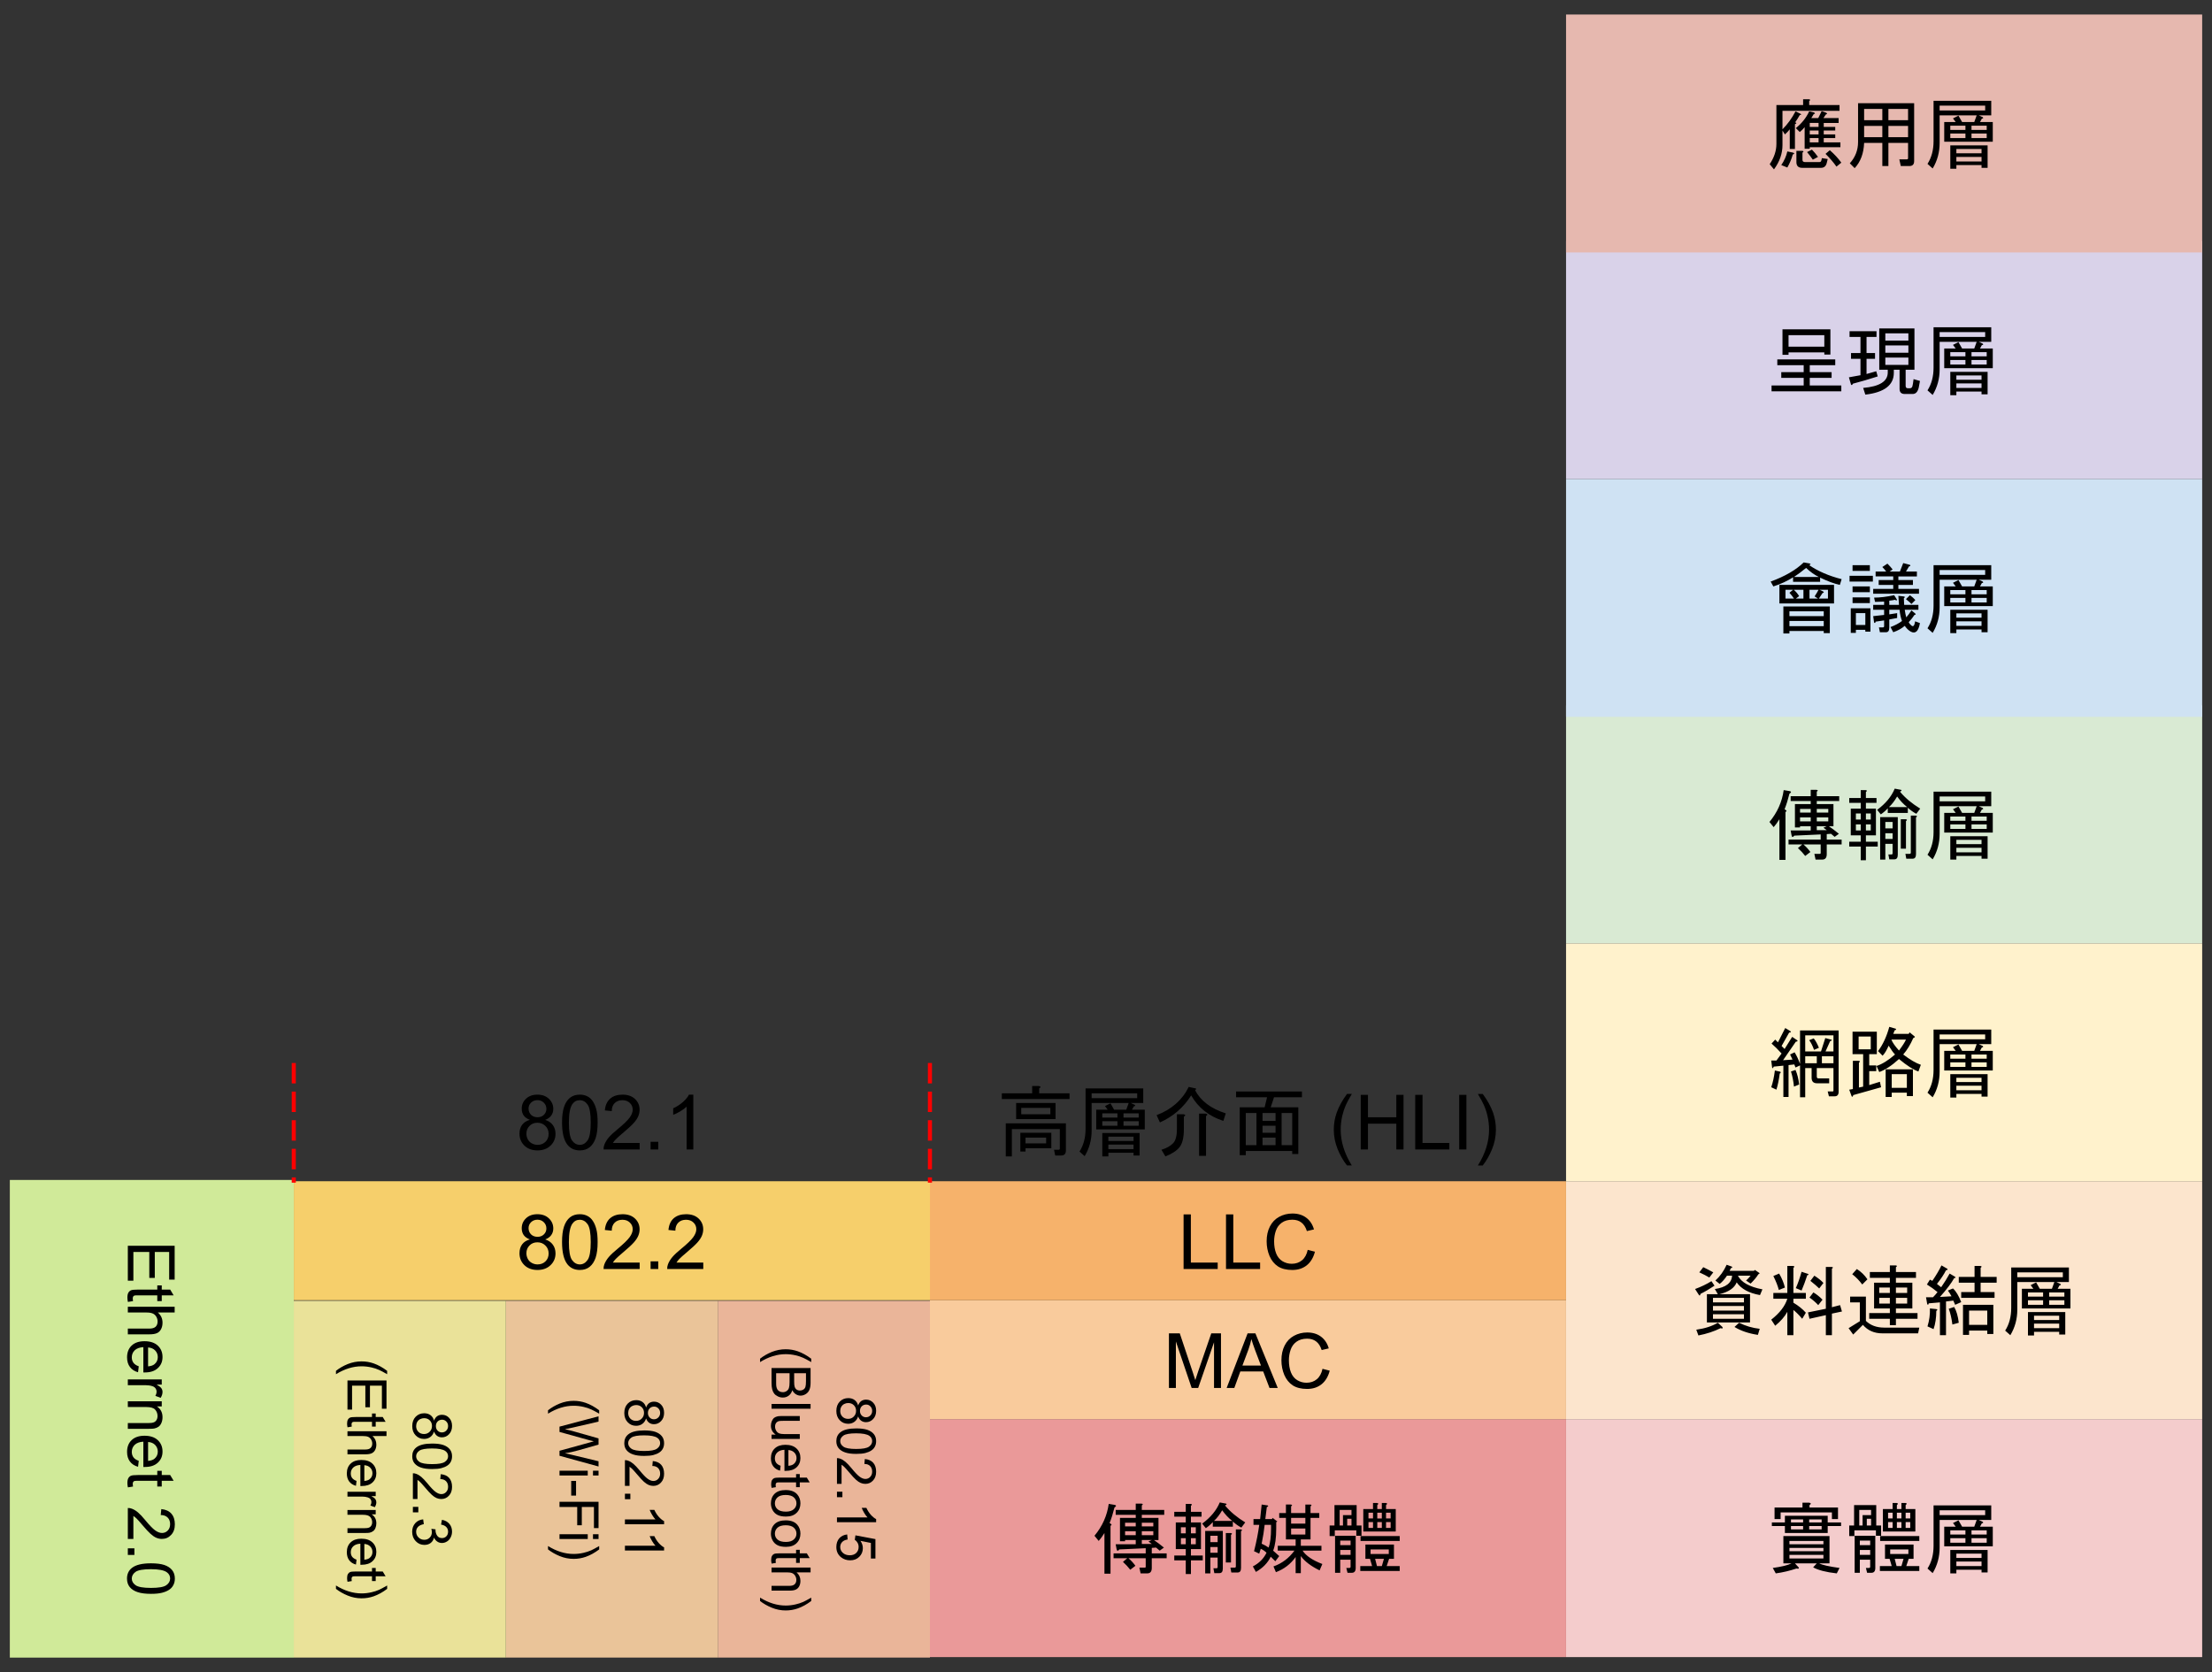 <svg version="1.1" viewBox="0.0 0.0 541.037 409.055" fill="none" stroke="none" stroke-linecap="square" stroke-miterlimit="10" xmlns:xlink="http://www.w3.org/1999/xlink" xmlns="http://www.w3.org/2000/svg"><rect x="0.0" y="0.0" width="541.037" height="409.055" fill="#333333" stroke="none"/><clipPath id="p.0"><path d="m0 0l541.037 0l0 409.055l-541.037 0l0 -409.055z" clip-rule="nonzero"/></clipPath><g clip-path="url(#p.0)"><path fill="#000000" fill-opacity="0.0" d="m0 0l541.037 0l0 409.055l-541.037 0z" fill-rule="evenodd"/><path fill="#f4cccc" d="m383.043 347.173l155.591 0l0 58.205l-155.591 0z" fill-rule="evenodd"/><path fill="#000000" d="m437.682 381.258l8.312 0l0 -0.891l-8.312 0l0 0.891zm0 -1.781l8.312 0l0 -0.812l-8.312 0l0 0.812zm7.281 2.969q1.109 0.594 4.969 1.125l-0.672 1.328q-3.938 -0.438 -5.781 -1.484l0.891 -0.969l-5.344 0l0.891 0.969q0.297 0.453 -0.531 0.297q-2.438 0.828 -5.047 1.188l-0.734 -1.328q3.266 -0.453 4.594 -1.125l-2.0 0l0 -6.672l11.281 0l0 6.672l-2.516 0zm-7.281 -4.672l8.312 0l0 -0.812l-8.312 0l0 0.812zm0.375 -5.344l2.969 0l0 -0.734l-2.969 0l0 0.734zm0 1.703l2.969 0l0 -0.812l-2.969 0l0 0.812zm4.453 0l3.047 0l0 -0.812l-3.047 0l0 0.812zm0 -1.703l3.047 0l0 -0.734l-3.047 0l0 0.734zm5.562 -0.812l0 -1.641l-12.547 0l0 1.641l-1.484 0l0 -2.828l6.828 0l0 -1.188l1.641 0q0.734 0.156 0.078 0.594l0 0.594l6.969 0l0 2.828l-1.484 0zm-14.688 1.703l0 -0.891l3.188 0l0 -1.625l10.469 0l0 1.625l3.266 0l0 0.891l-3.266 0l0 1.703l-10.469 0l0 -0.891l0 -0.812l-3.188 0zm26.719 -0.141l0 2.516l-1.266 0l0 -1.328l-5.266 0l0 1.406l-1.266 0l0 -2.594l1.188 0l0 -4.984l5.422 0l0 4.984l1.188 0zm-0.234 3.781l0 -1.188l9.578 0l0 1.188l-9.578 0zm5.203 -6.906l-1.109 0l0 1.406l1.109 0l0 -1.406zm-2.375 13.062l-0.516 -1.781l-1.125 0l0 -3.484l6.984 0l0 3.484l-1.188 0l-0.594 1.781l3.188 0l0 1.188l-9.641 0l0 -1.188l2.891 0zm1.188 0l1.188 0l0.516 -1.781l-2.156 0l0.453 1.781zm-1.562 -2.969l4.453 0l0 -1.109l-4.453 0l0 1.109zm-7.562 -6.969l0.812 0l0 -2.531l2.078 0l0 -1.266l-2.891 0l0 3.797zm1.844 -1.641l0 1.641l1.047 0l0 -1.641l-1.047 0zm-1.703 5.344l0 1.109l2.531 0l0 -1.109l-2.531 0zm0 2.297l0 1.188l2.531 0l0 -1.188l-2.531 0zm0 5.578l-1.266 0l0 -9.062l5.047 0l0 7.875q0 1.188 -0.953 1.188l-1.047 0l-0.297 -1.188l0.75 0q0.297 0 0.297 -0.297l0 -1.719l-2.531 0l0 3.203zm10.172 -17.078l0.969 0q0.594 0.078 0.062 0.516l0 0.969l2.375 0l0 5.5l-7.938 0l0 -5.5l2.375 0l0 -1.484l0.969 0q0.594 0.078 0.078 0.516l0 0.969l1.109 0l0 -1.484zm-2.156 2.375l-1.109 0l0 1.406l1.109 0l0 -1.406zm0 2.297l-1.109 0l0 1.422l1.109 0l0 -1.422zm2.156 0l-1.109 0l0 1.422l1.109 0l0 -1.422zm1.031 0l0 1.422l1.125 0l0 -1.422l-1.125 0zm1.125 -2.297l-1.125 0l0 1.406l1.125 0l0 -1.406zm11.797 1.859l0.891 1.562l2.969 0l0.594 -1.641l-9.062 0l0 6.75q0 3.422 -1.703 6.25l-1.266 -1.125q1.484 -2.297 1.484 -5.562l0 -9.875l14.109 0l0 3.562l-3.047 0l0.969 0.453q0.297 0.297 -0.219 0.359l-0.453 0.828l3.125 0l0 4.812l-11.875 0l0 -4.812l2.812 0l-0.672 -0.891l1.344 -0.672zm6.906 5.484l0 -1.109l-3.719 0l0 1.109l3.719 0zm-8.906 0l3.703 0l0 -1.109l-3.703 0l0 1.109zm1.484 7.5l-1.484 0l0 -5.719l9.125 0l0 5.5l-1.484 0l0 -0.672l-6.156 0l0 0.891zm6.156 -1.781l0 -1.109l-6.156 0l0 1.109l6.156 0zm-10.25 -12.469l11.141 0l0 -1.188l-11.141 0l0 1.188zm2.609 4.75l3.703 0l0 -1.031l-3.703 0l0 1.031zm5.188 0l3.719 0l0 -1.031l-3.719 0l0 1.031zm-3.703 5.719l6.156 0l0 -1.047l-6.156 0l0 1.047z" fill-rule="nonzero"/><path fill="#fce5cd" d="m383.043 288.969l155.591 0l0 58.205l-155.591 0z" fill-rule="evenodd"/><path fill="#000000" d="m424.776 313.71q-0.828 2.078 -4.234 2.891l7.5 0l0 6.906l-10.547 0l0 -6.906l2.672 0l-0.734 -1.266q4.078 -0.594 4.219 -3.266l-1.25 0q-0.828 1.266 -1.781 2.016l-1.047 -0.828q1.703 -1.547 2.75 -3.859l1.266 0.453q0.297 0.297 -0.234 0.375l-0.297 0.656l5.938 0l0.234 -0.219l1.188 0.812l-0.375 0.297q-0.516 0.891 -1.859 2.234l-1.109 -0.75q0.594 -0.516 1.109 -1.188l-3.109 0q1.25 2.453 6.0 3.344l-0.594 1.406q-4.078 -0.734 -5.703 -3.109zm5.188 12.844q-3.406 -0.516 -5.719 -1.938l1.125 -1.031q2.375 1.188 5.047 1.484l-0.453 1.484zm-15.062 -1.266q3.188 -0.453 5.266 -1.703l1.109 1.031q0.297 0.531 -0.438 0.297q-2.375 1.188 -5.422 1.781l-0.516 -1.406zm11.656 -6.688l0 -1.109l-7.578 0l0 1.109l7.578 0zm-9.953 -8.609q1.109 0.531 2.453 1.266l-0.969 1.266q-0.969 -0.594 -2.453 -1.266l0.969 -1.266zm-0.672 6.531q-0.141 0.75 -0.516 0.078l-0.812 -1.266q2.219 -0.812 4.0 -1.922l0.75 1.109q-1.781 1.188 -3.422 2.0zm10.625 4.094l0 -1.125l-7.578 0l0 1.125l7.578 0zm0 2.0l0 -1.109l-7.578 0l0 1.109l7.578 0zm6.672 0.219q3.125 -2.453 3.938 -5.125l-3.422 0l0 -1.406l3.422 0l0 -6.609l1.406 0q0.594 0.078 0.078 0.453l0 6.156l3.047 0l0 1.406l-3.047 0l0 0.969q1.859 1.109 3.047 2.453l-0.891 1.484q-1.188 -1.406 -2.156 -2.156l0 6.172l-1.484 0l0 -5.719q-0.969 1.781 -2.969 3.406l-0.969 -1.484zm6.016 -7.719q0.734 -1.625 1.406 -4.0l1.562 0.516q0.375 0.297 -0.156 0.297q-0.734 2.219 -1.406 3.781l-1.406 -0.594zm-4.078 -3.562q1.031 1.781 1.406 3.422l-1.484 0.594q-0.375 -1.484 -1.344 -3.422l1.422 -0.594zm12.828 -1.625q0.594 0.062 0.078 0.438l0 9.422l2.0 -0.516l0.453 1.562l-2.453 0.516l0 5.281l-1.484 0l0 -4.906l-4.0 0.891l-0.375 -1.562l4.375 -0.891l0 -10.234l1.406 0zm-4.219 2.141q1.406 0.891 2.219 1.781l-1.031 1.344q-0.672 -0.672 -2.156 -1.859l0.969 -1.266zm-0.234 4.094q1.125 0.656 2.234 1.781l-1.047 1.328q-0.891 -0.969 -2.141 -1.859l0.953 -1.25zm25.906 8.609l-0.297 1.406l-8.75 0q-2.969 0 -4.75 -2.078l-2.375 2.375l-1.125 -1.562l2.75 -1.703l0 -4.609l-2.375 0l0 -1.406l3.859 0l0 5.938q1.703 1.641 4.453 1.641l8.609 0zm-7.203 -7.281l-2.594 0l0 1.406l2.594 0l0 -1.406zm1.484 2.594l0 1.125l5.281 0l0 1.406l-5.281 0l0 1.562l-1.484 0l0 -1.562l-5.047 0l0 -1.406l5.047 0l0 -1.125l-1.922 0l-1.938 0l0 -6.297l3.859 0l0 -1.188l-4.891 0l0 -1.422l4.891 0l0 -1.625l1.422 0q0.594 0.078 0.062 0.438l0 1.188l4.906 0l0 1.422l-4.906 0l0 1.188l4.016 0l0 6.297l-4.016 0zm2.75 -5.109l-2.75 0l0 1.328l2.75 0l0 -1.328zm0 2.516l-2.75 0l0 1.406l2.75 0l0 -1.406zm-4.234 -2.516l-2.594 0l0 1.328l2.594 0l0 -1.328zm-8.078 -4.531q1.547 0.969 2.594 2.516l-1.266 1.266q-1.109 -1.484 -2.453 -2.516l1.125 -1.266zm19.438 9.797q0.516 0.141 0 0.438q0 2.531 -0.672 4.469l-1.484 -0.672q0.672 -2.156 0.594 -4.391l1.562 0.156zm4.156 -2.078l-1.781 0.219l0 8.25l-1.484 0l0 -8.031l-2.75 0.234q-0.062 0.516 -0.359 0.219l-0.297 -1.703l1.703 0q0.594 -0.594 1.109 -1.266q-1.266 -1.047 -2.594 -1.859l0.734 -1.188l0.594 0.297q1.422 -2.078 2.234 -3.781l1.406 0.812q0.297 0.297 -0.297 0.375q-0.734 1.484 -2.219 3.344l1.031 0.812q1.188 -1.703 2.078 -3.344l1.266 0.75q0.438 0.297 -0.156 0.359q-1.031 1.859 -3.484 4.609l2.828 -0.156q-0.375 -0.734 -0.891 -1.406l1.25 -0.516q1.125 1.031 2.016 3.344l-1.484 0.656l-0.453 -1.031zm-0.219 5.859q-0.297 -2.297 -0.891 -3.859l1.328 -0.438q0.828 1.406 1.125 3.859l-1.562 0.438zm8.531 0.078l0 -3.484l-4.453 0l0 3.484l4.453 0zm-4.453 1.406l0 1.047l-1.484 0l0 -7.359l7.422 0l0 7.141l-1.484 0l0 -0.828l-4.453 0zm2.828 -9.422l3.406 0l0 1.406l-8.156 0l0 -1.406l3.266 0l0 -2.297l-3.859 0l0 -1.422l3.859 0l0 -2.672l1.406 0q0.594 0.078 0.078 0.453l0 2.219l3.922 0l0 1.422l-3.922 0l0 2.297zm13.578 -2.375l0.891 1.562l2.969 0l0.594 -1.641l-9.062 0l0 6.75q0 3.422 -1.703 6.25l-1.266 -1.125q1.484 -2.297 1.484 -5.562l0 -9.875l14.109 0l0 3.562l-3.047 0l0.969 0.453q0.297 0.297 -0.219 0.359l-0.453 0.828l3.125 0l0 4.812l-11.875 0l0 -4.812l2.812 0l-0.672 -0.891l1.344 -0.672zm6.906 5.484l0 -1.109l-3.719 0l0 1.109l3.719 0zm-8.906 0l3.703 0l0 -1.109l-3.703 0l0 1.109zm1.484 7.5l-1.484 0l0 -5.719l9.125 0l0 5.5l-1.484 0l0 -0.672l-6.156 0l0 0.891zm6.156 -1.781l0 -1.109l-6.156 0l0 1.109l6.156 0zm-10.25 -12.469l11.141 0l0 -1.188l-11.141 0l0 1.188zm2.609 4.75l3.703 0l0 -1.031l-3.703 0l0 1.031zm5.188 0l3.719 0l0 -1.031l-3.719 0l0 1.031zm-3.703 5.719l6.156 0l0 -1.047l-6.156 0l0 1.047z" fill-rule="nonzero"/><path fill="#fff2cc" d="m383.043 230.764l155.591 0l0 58.205l-155.591 0z" fill-rule="evenodd"/><path fill="#000000" d="m433.229 265.974q0.594 -1.719 0.891 -4.094l1.344 0.297q0.219 0.234 -0.156 0.453q-0.297 2.297 -0.812 3.938l-1.266 -0.594zm2.891 -6.609l2.312 -0.156l-0.594 -1.25l1.109 -0.531q0.734 1.188 1.328 2.828l0 -8.172l9.438 0l0 15q0 1.109 -0.969 1.109l-1.406 0l-0.297 -1.188l1.188 0q0.219 0 0.219 -0.219l0 -5.5l-4.078 0l0 2.078q0 0.453 0.438 0.453l2.594 0l0 1.188l-2.969 0q-1.328 0 -1.328 -1.344l0 -2.375l-1.562 0l0 7.141l-1.266 0l0 -7.797l-1.109 0.516l-0.297 -0.75l-1.406 0.156l0 7.797l-1.266 0l0 -7.656l-2.375 0.234q-0.219 0.656 -0.375 0.219l-0.219 -1.703l1.266 0l1.266 -1.719q-1.266 -1.406 -2.453 -2.437l0.891 -0.969l0.672 0.672l1.781 -3.5l1.25 0.75q0.375 0.297 -0.297 0.375l-1.844 3.266l0.734 0.734l1.859 -2.969l1.188 0.812q0.375 0.297 -0.297 0.375l-3.125 4.531zm9.281 -2.156l1.047 -3.266l1.406 0.375q0.516 0.141 -0.219 0.375l-1.125 2.516l1.938 0l0 -3.937l-6.906 0l0 3.937l3.859 0zm-6.234 4.531q0.672 1.562 0.891 3.562l-1.266 0.516q-0.219 -2.078 -0.734 -3.703l1.109 -0.375zm4.453 -7.719q0.672 0.812 1.266 2.297l-1.188 0.516q-0.516 -1.484 -1.188 -2.375l1.109 -0.438zm-2.078 6.078l2.828 0l0 -1.703l-2.828 0l0 1.703zm6.906 0l0 -1.703l-2.828 0l0 1.703l2.828 0zm17.953 6.016l0 -3.344l-3.703 0l0 3.344l3.703 0zm1.484 2.016l-1.484 0l0 -0.828l-3.703 0l0 1.047l-1.484 0l0 -6.766l6.672 0l0 6.547zm-5.266 -13.812q0.375 1.031 1.859 2.672q1.328 -1.781 1.703 -2.672l-3.562 0zm1.859 4.75q-2.594 2.375 -4.828 3.188l-0.672 -1.484q2.078 -0.672 4.531 -2.812q-0.594 -0.594 -1.562 -2.156q-0.734 1.703 -1.484 2.453l-1.109 -1.125q1.781 -2.375 2.75 -5.937l1.562 0.453q0.297 0.297 -0.234 0.375l-0.359 0.891l3.781 0l0.219 -0.375l1.188 0.969q0.297 0.219 -0.297 0.438q-1.031 2.375 -2.453 4.016q2.531 1.922 4.312 2.516l-0.594 1.641q-1.781 -0.594 -4.75 -3.047zm-5.422 -6.687l0 5.5l-1.859 0l0 2.75l1.719 0l0 1.406l-1.719 0l0 3.406l2.609 -0.812l0.297 1.344l-6.828 1.922q-0.078 0.594 -0.375 0.297l-0.594 -1.625l0.891 -0.156l0 -6.906l1.406 0q0.594 0.078 0.078 0.453l0 6.078l1.031 -0.219l0 -7.938l-1.328 0l-1.266 0l0 -5.5l5.938 0zm-1.484 4.312l0 -3.125l-2.969 0l0 3.125l2.969 0zm21.453 -1.187l0.891 1.562l2.969 0l0.594 -1.641l-9.062 0l0 6.75q0 3.422 -1.703 6.25l-1.266 -1.125q1.484 -2.297 1.484 -5.562l0 -9.875l14.109 0l0 3.562l-3.047 0l0.969 0.453q0.297 0.297 -0.219 0.359l-0.453 0.828l3.125 0l0 4.812l-11.875 0l0 -4.812l2.812 0l-0.672 -0.891l1.344 -0.672zm6.906 5.484l0 -1.109l-3.719 0l0 1.109l3.719 0zm-8.906 0l3.703 0l0 -1.109l-3.703 0l0 1.109zm1.484 7.5l-1.484 0l0 -5.719l9.125 0l0 5.5l-1.484 0l0 -0.672l-6.156 0l0 0.891zm6.156 -1.781l0 -1.109l-6.156 0l0 1.109l6.156 0zm-10.25 -12.469l11.141 0l0 -1.188l-11.141 0l0 1.188zm2.609 4.75l3.703 0l0 -1.031l-3.703 0l0 1.031zm5.188 0l3.719 0l0 -1.031l-3.719 0l0 1.031zm-3.703 5.719l6.156 0l0 -1.047l-6.156 0l0 1.047z" fill-rule="nonzero"/><path fill="#d9ead3" d="m383.043 172.559l155.591 0l0 58.205l-155.591 0z" fill-rule="evenodd"/><path fill="#000000" d="m432.792 201.081q2.891 -3.484 3.484 -7.797l1.406 0.234q0.75 0.141 0 0.656q-0.516 2.078 -1.188 3.797q0.812 0.438 0.219 0.656l0 11.734l-1.484 0l0 -9.953q-0.734 1.188 -1.406 1.938l-1.031 -1.266zm6.234 1.344l0 -5.719l3.859 0l0 -0.75l-4.906 0l0 -1.188l4.906 0l0 -1.547l1.406 0q0.594 0.062 0.078 0.438l0 1.109l5.484 0l0 1.188l-5.484 0l0 0.75l4.078 0l0 5.422l-1.109 0q1.188 0.812 2.438 1.844l-1.031 0.75l-0.891 -0.75l-1.047 0.078l0 1.344l3.641 0l0 1.188l-3.641 0l0 2.375q0 1.328 -1.109 1.328l-1.625 0l-0.297 -1.406l1.328 0q0.219 0 0.219 -0.219l0 -2.078l-4.219 0q0.891 0.734 1.703 1.844l-1.266 0.969q-0.734 -0.969 -1.781 -1.922l1.047 -0.891l-3.344 0l0 -1.188l7.859 0l0 -1.266l-6.453 0.297q-0.516 0.672 -0.672 -0.078l-0.219 -1.188l4.906 0l0 -1.031l-2.609 0l0 0.297l-1.25 0zm5.344 -4.531l0 0.891l2.812 0l0 -0.891l-2.812 0zm-4.094 0l0 0.891l2.609 0l0 -0.891l-2.609 0zm4.094 2.078l0 0.969l2.812 0l0 -0.969l-2.812 0zm0 2.156l0 0.953l2.438 0l-0.812 -0.594l0.812 -0.359l-2.438 0zm-1.484 -2.156l-2.609 0l0 0.969l2.609 0l0 -0.969zm16.25 -1.859q3.109 -2.297 4.297 -5.188l1.562 0.297q0.297 0.297 -0.219 0.359l0 0.156q1.859 2.219 4.891 4.078l-0.953 1.266q-1.125 -0.594 -2.078 -1.484l0 1.266l-4.906 0l0 -1.125q-0.812 0.891 -1.703 1.484l-0.891 -1.109zm-2.75 2.375l1.188 0l0 -1.484l-1.188 0l0 1.484zm2.891 5.422l0 1.188l-2.891 0l0 3.344l-1.266 0l0 -3.344l-2.812 0l0 -1.188l2.812 0l0 -1.562l-1.25 0l-1.188 0l0 -6.531l2.438 0l0 -1.406l-2.812 0l0 -1.188l2.812 0l0 -1.938l1.188 0q0.594 0.078 0.078 0.453l0 1.484l2.594 0l0 1.188l-2.594 0l0 1.406l2.453 0l0 6.531l-2.453 0l0 1.562l2.891 0zm-1.703 -4.234l-1.188 0l0 1.484l1.188 0l0 -1.484zm-2.453 0l-1.188 0l0 1.484l1.188 0l0 -1.484zm-1.188 -2.672l0 1.484l1.188 0l0 -1.484l-1.188 0zm12.547 -1.562q-1.328 -1.031 -2.453 -2.594q-0.953 1.641 -2.0 2.594l4.453 0zm-1.562 10.172l0 -7.203l1.188 0q0.594 0.078 0.078 0.453l0 6.75l-1.266 0zm3.641 -8.094q0.594 0.078 0.078 0.453l0 8.984q0 1.109 -0.812 1.109l-1.562 0l-0.219 -1.188l1.031 0q0.297 0 0.297 -0.297l0 -9.062l1.188 0zm-7.422 6.906l0 3.859l-1.266 0l0 -10.391l4.312 0l0 9.203q0 1.125 -0.812 1.125l-1.266 0l-0.219 -1.188l0.734 0q0.297 0 0.297 -0.297l0 -2.312l-1.781 0zm0 -3.781l1.781 0l0 -1.562l-1.781 0l0 1.562zm0 2.594l1.781 0l0 -1.406l-1.781 0l0 1.406zm17.891 -7.938l0.891 1.562l2.969 0l0.594 -1.641l-9.062 0l0 6.75q0 3.422 -1.703 6.25l-1.266 -1.125q1.484 -2.297 1.484 -5.562l0 -9.875l14.109 0l0 3.562l-3.047 0l0.969 0.453q0.297 0.297 -0.219 0.359l-0.453 0.828l3.125 0l0 4.812l-11.875 0l0 -4.812l2.812 0l-0.672 -0.891l1.344 -0.672zm6.906 5.484l0 -1.109l-3.719 0l0 1.109l3.719 0zm-8.906 0l3.703 0l0 -1.109l-3.703 0l0 1.109zm1.484 7.5l-1.484 0l0 -5.719l9.125 0l0 5.5l-1.484 0l0 -0.672l-6.156 0l0 0.891zm6.156 -1.781l0 -1.109l-6.156 0l0 1.109l6.156 0zm-10.25 -12.469l11.141 0l0 -1.188l-11.141 0l0 1.188zm2.609 4.75l3.703 0l0 -1.031l-3.703 0l0 1.031zm5.188 0l3.719 0l0 -1.031l-3.719 0l0 1.031zm-3.703 5.719l6.156 0l0 -1.047l-6.156 0l0 1.047z" fill-rule="nonzero"/><path fill="#cfe2f3" d="m383.043 117.157l155.591 0l0 58.205l-155.591 0z" fill-rule="evenodd"/><path fill="#000000" d="m445.182 142.336l-6.609 0l0 -1.109q-2.078 1.344 -4.828 2.234l-0.656 -1.188q5.266 -1.938 8.078 -4.688l1.344 0.234q0.672 0.141 0 0.438q3.266 2.234 7.938 3.422l-0.438 1.406q-2.078 -0.453 -4.828 -1.781l0 1.031zm-9.953 0.75l13.359 0l0 4.531l-13.359 0l0 -4.531zm6.531 -4.156q-1.625 1.328 -2.969 2.219l6.094 0q-1.562 -0.734 -3.125 -2.219zm2.078 6.969q0.531 -0.812 0.969 -1.625l-2.219 0l0 2.156l2.078 0l-0.828 -0.531zm-5.109 -1.625q0.812 0.672 1.328 1.562l-0.812 0.594l1.859 0l0 -2.156l-2.375 0zm7.344 6.453l0 -1.188l-8.391 0l0 1.188l8.391 0zm1.484 4.156l-1.484 0l0 -0.516l-8.391 0l0 0.594l-1.484 0l0 -6.609l11.359 0l0 6.531zm-1.484 -1.703l0 -1.266l-8.391 0l0 1.266l8.391 0zm-7.281 -6.75q-0.438 -0.672 -1.109 -1.422l0.891 -0.734l-1.859 0l0 2.156l2.078 0zm8.312 0l0 -2.156l-2.078 0l0.828 0.375q0.516 0.297 -0.078 0.438q-0.453 0.672 -0.891 1.344l2.219 0zm9.141 8.094l0 -0.453l-2.312 0l0 0.75l-1.25 0l0 -6.016l4.812 0l0 5.719l-1.25 0zm11.125 -1.641q0.812 0.891 1.047 -0.891l1.188 0.438q-0.531 2.984 -2.234 2.094q-0.812 -0.453 -1.484 -1.422q-1.109 0.969 -2.812 1.562l-0.672 -1.266q1.625 -0.594 2.812 -1.484q-0.438 -1.109 -0.594 -2.75l-2.516 0l0 1.125l1.922 -0.297l0 1.188l-1.922 0.359l0 2.016q0 1.109 -0.812 1.109l-1.484 0l-0.234 -1.188l0.969 0q0.297 0 0.297 -0.297l0 -1.406l-2.078 0.297q-0.078 0.516 -0.375 0.219l-0.219 -1.562l2.672 -0.297l0 -1.266l-2.672 0l0 -1.188l2.672 0l0 -0.812l-2.219 0.078l-0.234 -1.047q2.156 0 4.906 -0.594l0.672 1.047q0.062 0.438 -0.453 0.078q-0.594 0.141 -1.406 0.219l0 1.031l2.375 0l-0.156 -2.219l1.266 0.141q0.594 0.078 0.078 0.453l0.078 1.625l3.484 0l0 1.188l-3.344 0q0.156 1.125 0.375 1.859q0.594 -0.672 1.266 -1.703l0.891 0.734q0.359 0.297 -0.156 0.375q-0.516 0.812 -1.406 1.781q0.219 0.453 0.516 0.672zm0.156 -5.125q-0.234 -0.297 -1.344 -1.188l0.969 -0.969q0.812 0.594 1.328 1.188l-0.953 0.969zm1.844 -3.703l0 1.188l-11.203 0l0 -1.188l4.906 0l0 -0.969l-3.562 0l0 -1.188l3.562 0l0 -0.891l-4.312 0l0 -1.188l2.594 0q-0.438 -0.594 -0.953 -1.109l1.25 -0.828q0.828 0.828 1.266 1.422l-0.734 0.516l2.516 0l0.812 -2.078l1.641 0.438q0.297 0.297 -0.219 0.375l-0.75 1.266l2.672 0l0 1.188l-4.531 0l0 0.891l3.562 0l0 1.188l-3.562 0l0 0.969l5.047 0zm-16.25 -4.391l0 -1.406l4.234 0l0 1.406l-4.234 0zm4.969 2.609l-5.703 0l0 -1.422l5.703 0l0 1.422zm-0.734 2.594l-4.234 0l0 -1.406l4.234 0l0 1.406zm0 2.672l-4.234 0l0 -1.406l4.234 0l0 1.406zm-3.422 2.453l0 2.891l2.312 0l0 -2.891l-2.312 0zm25.094 -8.094l0.891 1.562l2.969 0l0.594 -1.641l-9.062 0l0 6.75q0 3.422 -1.703 6.25l-1.266 -1.125q1.484 -2.297 1.484 -5.562l0 -9.875l14.109 0l0 3.562l-3.047 0l0.969 0.453q0.297 0.297 -0.219 0.359l-0.453 0.828l3.125 0l0 4.812l-11.875 0l0 -4.812l2.812 0l-0.672 -0.891l1.344 -0.672zm6.906 5.484l0 -1.109l-3.719 0l0 1.109l3.719 0zm-8.906 0l3.703 0l0 -1.109l-3.703 0l0 1.109zm1.484 7.5l-1.484 0l0 -5.719l9.125 0l0 5.5l-1.484 0l0 -0.672l-6.156 0l0 0.891zm6.156 -1.781l0 -1.109l-6.156 0l0 1.109l6.156 0zm-10.25 -12.469l11.141 0l0 -1.188l-11.141 0l0 1.188zm2.609 4.75l3.703 0l0 -1.031l-3.703 0l0 1.031zm5.188 0l3.719 0l0 -1.031l-3.719 0l0 1.031zm-3.703 5.719l6.156 0l0 -1.047l-6.156 0l0 1.047z" fill-rule="nonzero"/><path fill="#d9d2e9" d="m383.043 58.953l155.591 0l0 58.205l-155.591 0z" fill-rule="evenodd"/><path fill="#000000" d="m437.464 86.209l0 0.594l-1.484 0l0 -6.234l11.719 0l0 6.172l-1.484 0l0 -0.531l-8.75 0zm8.75 -1.406l0 -2.812l-8.75 0l0 2.812l8.75 0zm-3.562 4.531l0 1.703l5.344 0l0 1.406l-5.344 0l0 1.859l7.719 0l0 1.422l-17.062 0l0 -1.422l7.859 0l0 -1.859l-5.484 0l0 -1.406l5.484 0l0 -1.703l-6.453 0l0 -1.406l14.172 0l0 1.406l-6.234 0zm9.578 2.969q1.703 -0.297 2.828 -0.516l0 -4.016l-2.312 0l0 -1.406l2.312 0l0 -3.938l-2.672 0l0 -1.406l6.594 0l0 1.406l-2.438 0l0 3.938l2.078 0l0 1.406l-2.078 0l0 3.719l2.375 -0.672l0.359 1.266q-3.188 1.031 -6.078 1.781q-0.219 0.516 -0.453 0.219l-0.516 -1.781zm14.547 -8.984l0 -1.781l-5.641 0l0 1.781l5.641 0zm0 2.969l0 -1.781l-5.641 0l0 1.781l5.641 0zm0 2.969l0 -1.781l-5.641 0l0 1.781l5.641 0zm-2.156 1.188l-1.406 0l0 0.75q0 4.531 -6.969 5.344l-0.531 -1.641q6.016 -0.516 6.016 -3.781l0 -0.672l-1.031 0l-1.047 0l0 -10.094l8.609 0l0 10.094l-2.156 0l0 3.938q0 0.594 0.531 0.594l0.516 0q0.438 0 0.594 -0.453q0.141 -0.438 0.297 -1.781l1.562 0.453q-0.156 1.031 -0.297 1.625q-0.375 1.562 -1.484 1.562l-1.938 0q-1.266 0 -1.266 -1.25l0 -4.688zm14.406 -6.75l0.891 1.562l2.969 0l0.594 -1.641l-9.062 0l0 6.75q0 3.422 -1.703 6.25l-1.266 -1.125q1.484 -2.297 1.484 -5.562l0 -9.875l14.109 0l0 3.562l-3.047 0l0.969 0.453q0.297 0.297 -0.219 0.359l-0.453 0.828l3.125 0l0 4.812l-11.875 0l0 -4.812l2.812 0l-0.672 -0.891l1.344 -0.672zm6.906 5.484l0 -1.109l-3.719 0l0 1.109l3.719 0zm-8.906 0l3.703 0l0 -1.109l-3.703 0l0 1.109zm1.484 7.5l-1.484 0l0 -5.719l9.125 0l0 5.5l-1.484 0l0 -0.672l-6.156 0l0 0.891zm6.156 -1.781l0 -1.109l-6.156 0l0 1.109l6.156 0zm-10.25 -12.469l11.141 0l0 -1.188l-11.141 0l0 1.188zm2.609 4.75l3.703 0l0 -1.031l-3.703 0l0 1.031zm5.188 0l3.719 0l0 -1.031l-3.719 0l0 1.031zm-3.703 5.719l6.156 0l0 -1.047l-6.156 0l0 1.047z" fill-rule="nonzero"/><path fill="#e6b8af" d="m383.043 3.551l155.591 0l0 58.205l-155.591 0z" fill-rule="evenodd"/><path fill="#000000" d="m440.807 41.058q-1.422 0 -1.422 -1.406l0 -2.75l1.422 0q0.594 0.078 0.062 0.438l0 1.781q0 0.531 0.672 0.531l3.422 0q0.438 0 0.516 -0.375l0.141 -0.594l1.422 0.219l-0.234 0.969q-0.297 1.188 -1.406 1.188l-4.594 0zm-4.828 -5.562q0 3.109 -2.078 5.938l-1.047 -1.266q1.641 -2.453 1.641 -4.969l0 -9.5l6.531 0l0 -1.422l1.406 0q0.594 0.078 0.078 0.453l0 0.969l7.422 0l0 1.406l-13.953 0l0 4.531q1.859 -1.859 3.188 -4.391l1.109 0.531q0.594 0.297 -0.062 0.359q-0.594 1.047 -1.125 1.781q0.594 0.234 -0.062 0.453l0 6.078l-1.266 0l0 -4.812q-0.594 0.734 -1.188 1.25l-0.594 -0.953l0 3.562zm7.641 -8.016q0.594 0.297 0 0.438l-0.594 0.969l1.703 0l0.828 -1.703l1.031 0.359q0.594 0.297 0 0.453l-0.594 0.891l3.719 0l0 1.188l-3.641 0l0 0.969l2.812 0l0 0.891l-2.812 0l0 0.953l2.812 0l0 0.891l-2.812 0l0 1.047l4.078 0l0 1.188l-7.5 0l0 0.375l-1.25 0l0 -5.281q-0.531 0.672 -1.188 1.188l-0.969 -0.953q2.156 -1.719 3.266 -4.094l1.109 0.234zm1.188 7.344l0 -1.047l-2.156 0l0 1.047l2.156 0zm0 -3.781l0 -0.969l-2.156 0l0 0.969l2.156 0zm0 1.844l0 -0.953l-2.156 0l0 0.953l2.156 0zm-1.625 3.719q0.734 0.734 1.484 1.781l-1.266 0.672q-0.672 -0.969 -1.406 -1.859l1.188 -0.594zm6.0 4.156q-1.031 -1.484 -2.672 -3.125l1.047 -0.891q1.703 1.484 2.812 3.047l-1.188 0.969zm-10.688 -2.969q-0.438 1.625 -1.328 3.188l-1.484 -0.594q1.109 -1.625 1.484 -3.344l1.406 0.297q0.594 0.234 -0.078 0.453zm28.203 -2.828l-4.812 0l0 5.656l-1.484 0l0 -5.656l-4.453 0q-0.156 3.859 -2.312 6.172l-1.188 -1.188q2.016 -2.234 2.016 -5.203l0 -9.5l13.719 0l0 14.172q0 1.203 -1.188 1.203l-2.078 0l-0.359 -1.641l1.844 0q0.297 0 0.297 -0.297l0 -3.719zm-10.75 -4.156l0 2.75l4.453 0l0 -2.75l-4.453 0zm0 -4.156l0 2.75l4.453 0l0 -2.75l-4.453 0zm5.938 4.156l0 2.75l4.812 0l0 -2.75l-4.812 0zm0 -4.156l0 2.75l4.812 0l0 -2.75l-4.812 0zm17.141 1.641l0.891 1.562l2.969 0l0.594 -1.641l-9.062 0l0 6.75q0 3.422 -1.703 6.25l-1.266 -1.125q1.484 -2.297 1.484 -5.562l0 -9.875l14.109 0l0 3.562l-3.047 0l0.969 0.453q0.297 0.297 -0.219 0.359l-0.453 0.828l3.125 0l0 4.812l-11.875 0l0 -4.812l2.812 0l-0.672 -0.891l1.344 -0.672zm6.906 5.484l0 -1.109l-3.719 0l0 1.109l3.719 0zm-8.906 0l3.703 0l0 -1.109l-3.703 0l0 1.109zm1.484 7.5l-1.484 0l0 -5.719l9.125 0l0 5.5l-1.484 0l0 -0.672l-6.156 0l0 0.891zm6.156 -1.781l0 -1.109l-6.156 0l0 1.109l6.156 0zm-10.25 -12.469l11.141 0l0 -1.188l-11.141 0l0 1.188zm2.609 4.75l3.703 0l0 -1.031l-3.703 0l0 1.031zm5.188 0l3.719 0l0 -1.031l-3.719 0l0 1.031zm-3.703 5.719l6.156 0l0 -1.047l-6.156 0l0 1.047z" fill-rule="nonzero"/><path fill="#ea9999" d="m227.453 347.173l155.591 0l0 58.205l-155.591 0z" fill-rule="evenodd"/><path fill="#000000" d="m267.701 375.696q2.891 -3.484 3.484 -7.797l1.406 0.234q0.75 0.141 0 0.656q-0.516 2.078 -1.188 3.797q0.812 0.438 0.219 0.656l0 11.734l-1.484 0l0 -9.953q-0.734 1.188 -1.406 1.938l-1.031 -1.266zm6.234 1.344l0 -5.719l3.859 0l0 -0.75l-4.906 0l0 -1.188l4.906 0l0 -1.547l1.406 0q0.594 0.062 0.078 0.438l0 1.109l5.484 0l0 1.188l-5.484 0l0 0.75l4.078 0l0 5.422l-1.109 0q1.188 0.812 2.438 1.844l-1.031 0.75l-0.891 -0.75l-1.047 0.078l0 1.344l3.641 0l0 1.188l-3.641 0l0 2.375q0 1.328 -1.109 1.328l-1.625 0l-0.297 -1.406l1.328 0q0.219 0 0.219 -0.219l0 -2.078l-4.219 0q0.891 0.734 1.703 1.844l-1.266 0.969q-0.734 -0.969 -1.781 -1.922l1.047 -0.891l-3.344 0l0 -1.188l7.859 0l0 -1.266l-6.453 0.297q-0.516 0.672 -0.672 -0.078l-0.219 -1.188l4.906 0l0 -1.031l-2.609 0l0 0.297l-1.25 0zm5.344 -4.531l0 0.891l2.812 0l0 -0.891l-2.812 0zm-4.094 0l0 0.891l2.609 0l0 -0.891l-2.609 0zm4.094 2.078l0 0.969l2.812 0l0 -0.969l-2.812 0zm0 2.156l0 0.953l2.438 0l-0.812 -0.594l0.812 -0.359l-2.438 0zm-1.484 -2.156l-2.609 0l0 0.969l2.609 0l0 -0.969zm16.25 -1.859q3.109 -2.297 4.297 -5.188l1.562 0.297q0.297 0.297 -0.219 0.359l0 0.156q1.859 2.219 4.891 4.078l-0.953 1.266q-1.125 -0.594 -2.078 -1.484l0 1.266l-4.906 0l0 -1.125q-0.812 0.891 -1.703 1.484l-0.891 -1.109zm-2.75 2.375l1.188 0l0 -1.484l-1.188 0l0 1.484zm2.891 5.422l0 1.188l-2.891 0l0 3.344l-1.266 0l0 -3.344l-2.812 0l0 -1.188l2.812 0l0 -1.562l-1.25 0l-1.188 0l0 -6.531l2.438 0l0 -1.406l-2.812 0l0 -1.188l2.812 0l0 -1.938l1.188 0q0.594 0.078 0.078 0.453l0 1.484l2.594 0l0 1.188l-2.594 0l0 1.406l2.453 0l0 6.531l-2.453 0l0 1.562l2.891 0zm-1.703 -4.234l-1.188 0l0 1.484l1.188 0l0 -1.484zm-2.453 0l-1.188 0l0 1.484l1.188 0l0 -1.484zm-1.188 -2.672l0 1.484l1.188 0l0 -1.484l-1.188 0zm12.547 -1.562q-1.328 -1.031 -2.453 -2.594q-0.953 1.641 -2.0 2.594l4.453 0zm-1.562 10.172l0 -7.203l1.188 0q0.594 0.078 0.078 0.453l0 6.75l-1.266 0zm3.641 -8.094q0.594 0.078 0.078 0.453l0 8.984q0 1.109 -0.812 1.109l-1.562 0l-0.219 -1.188l1.031 0q0.297 0 0.297 -0.297l0 -9.062l1.188 0zm-7.422 6.906l0 3.859l-1.266 0l0 -10.391l4.312 0l0 9.203q0 1.125 -0.812 1.125l-1.266 0l-0.219 -1.188l0.734 0q0.297 0 0.297 -0.297l0 -2.312l-1.781 0zm0 -3.781l1.781 0l0 -1.562l-1.781 0l0 1.562zm0 2.594l1.781 0l0 -1.406l-1.781 0l0 1.406zm13.281 -6.828q-0.219 2.078 -0.734 4.609q0.969 0.438 1.703 0.953q0.594 -1.625 0.594 -4.75l0 -0.812l-1.562 0zm11.141 -4.969q0.594 0.078 0.078 0.438l0 1.641l2.141 0l0 1.188l-2.141 0l0 5.266l-2.375 0l0 1.562l5.047 0l0 1.188l-4.609 0q1.266 1.922 4.828 3.266l-0.672 1.562q-3.188 -1.562 -4.594 -3.5l0 4.172l-1.266 0l0 -3.938q-1.859 2.594 -4.828 3.703l-0.594 -1.406q3.125 -1.109 5.125 -3.859l-4.078 0l0 -1.188l4.375 0l0 -1.562l-1.188 0l-1.188 0l0 -2.672l0 -2.594l-1.641 0l0 -1.188l1.641 0l0 -2.078l1.188 0q0.594 0.078 0.078 0.438l0 1.641l3.484 0l0 -2.078l1.188 0zm-8.531 13.875l-1.125 -1.109q-1.109 2.297 -3.625 3.719l-0.75 -1.344q2.297 -1.188 3.344 -3.344q-0.594 -0.594 -1.406 -0.969l-0.375 1.188l-1.266 -0.594q0.891 -3.562 1.266 -6.453l-1.406 0l0 -1.406l1.625 0l0.375 -3.562l1.484 0.219q0.297 0.297 -0.219 0.375l-0.375 2.969l1.625 0l0.156 -0.297l0.969 0.734q0.359 0.156 -0.078 0.297l0 1.562q0 3.484 -0.75 5.422q0.75 0.672 1.484 1.328l-0.953 1.266zm3.859 -8.016l0 1.484l3.484 0l0 -1.484l-3.484 0zm3.484 -2.594l-3.484 0l0 1.406l3.484 0l0 -1.406zm13.734 1.859l0 2.516l-1.266 0l0 -1.328l-5.266 0l0 1.406l-1.266 0l0 -2.594l1.188 0l0 -4.984l5.422 0l0 4.984l1.188 0zm-0.234 3.781l0 -1.188l9.578 0l0 1.188l-9.578 0zm5.203 -6.906l-1.109 0l0 1.406l1.109 0l0 -1.406zm-2.375 13.062l-0.516 -1.781l-1.125 0l0 -3.484l6.984 0l0 3.484l-1.188 0l-0.594 1.781l3.188 0l0 1.188l-9.641 0l0 -1.188l2.891 0zm1.188 0l1.188 0l0.516 -1.781l-2.156 0l0.453 1.781zm-1.562 -2.969l4.453 0l0 -1.109l-4.453 0l0 1.109zm-7.562 -6.969l0.812 0l0 -2.531l2.078 0l0 -1.266l-2.891 0l0 3.797zm1.844 -1.641l0 1.641l1.047 0l0 -1.641l-1.047 0zm-1.703 5.344l0 1.109l2.531 0l0 -1.109l-2.531 0zm0 2.297l0 1.188l2.531 0l0 -1.188l-2.531 0zm0 5.578l-1.266 0l0 -9.062l5.047 0l0 7.875q0 1.188 -0.953 1.188l-1.047 0l-0.297 -1.188l0.75 0q0.297 0 0.297 -0.297l0 -1.719l-2.531 0l0 3.203zm10.172 -17.078l0.969 0q0.594 0.078 0.062 0.516l0 0.969l2.375 0l0 5.5l-7.938 0l0 -5.5l2.375 0l0 -1.484l0.969 0q0.594 0.078 0.078 0.516l0 0.969l1.109 0l0 -1.484zm-2.156 2.375l-1.109 0l0 1.406l1.109 0l0 -1.406zm0 2.297l-1.109 0l0 1.422l1.109 0l0 -1.422zm2.156 0l-1.109 0l0 1.422l1.109 0l0 -1.422zm1.031 0l0 1.422l1.125 0l0 -1.422l-1.125 0zm1.125 -2.297l-1.125 0l0 1.406l1.125 0l0 -1.406z" fill-rule="nonzero"/><path fill="#f9cb9c" d="m227.453 318.071l155.591 0l0 29.102l-155.591 0z" fill-rule="evenodd"/><path fill="#000000" d="m285.91 339.542l0 -13.359l2.656 0l3.156 9.453q0.438 1.328 0.641 1.984q0.234 -0.734 0.703 -2.141l3.203 -9.297l2.375 0l0 13.359l-1.703 0l0 -11.172l-3.875 11.172l-1.594 0l-3.859 -11.375l0 11.375l-1.703 0zm14.119 0l5.125 -13.359l1.906 0l5.469 13.359l-2.016 0l-1.547 -4.047l-5.594 0l-1.469 4.047l-1.875 0zm3.859 -5.484l4.531 0l-1.406 -3.703q-0.625 -1.688 -0.938 -2.766q-0.266 1.281 -0.719 2.547l-1.469 3.922zm19.584 0.797l1.766 0.453q-0.562 2.172 -2.0 3.328q-1.438 1.141 -3.531 1.141q-2.156 0 -3.516 -0.875q-1.344 -0.891 -2.062 -2.547q-0.703 -1.672 -0.703 -3.594q0 -2.078 0.797 -3.625q0.797 -1.562 2.266 -2.359q1.484 -0.812 3.25 -0.812q2.0 0 3.359 1.016q1.375 1.016 1.906 2.875l-1.734 0.406q-0.469 -1.453 -1.359 -2.109q-0.875 -0.672 -2.203 -0.672q-1.547 0 -2.578 0.734q-1.031 0.734 -1.453 1.984q-0.422 1.234 -0.422 2.562q0 1.703 0.5 2.969q0.5 1.266 1.547 1.906q1.047 0.625 2.266 0.625q1.484 0 2.516 -0.859q1.031 -0.859 1.391 -2.547z" fill-rule="nonzero"/><path fill="#f6b26b" d="m227.453 288.969l155.591 0l0 29.102l-155.591 0z" fill-rule="evenodd"/><path fill="#000000" d="m289.495 310.44l0 -13.359l1.781 0l0 11.781l6.562 0l0 1.578l-8.344 0zm10.376 0l0 -13.359l1.781 0l0 11.781l6.562 0l0 1.578l-8.344 0zm19.985 -4.688l1.766 0.453q-0.562 2.172 -2.0 3.328q-1.438 1.141 -3.531 1.141q-2.156 0 -3.516 -0.875q-1.344 -0.891 -2.062 -2.547q-0.703 -1.672 -0.703 -3.594q0 -2.078 0.797 -3.625q0.797 -1.562 2.266 -2.359q1.484 -0.812 3.25 -0.812q2.0 0 3.359 1.016q1.375 1.016 1.906 2.875l-1.734 0.406q-0.469 -1.453 -1.359 -2.109q-0.875 -0.672 -2.203 -0.672q-1.547 0 -2.578 0.734q-1.031 0.734 -1.453 1.984q-0.422 1.234 -0.422 2.562q0 1.703 0.5 2.969q0.5 1.266 1.547 1.906q1.047 0.625 2.266 0.625q1.484 0 2.516 -0.859q1.031 -0.859 1.391 -2.547z" fill-rule="nonzero"/><path fill="#eab599" d="m227.453 318.218l0 87.276l-51.874 0l0 -87.276z" fill-rule="evenodd"/><path fill="#000000" d="m209.888 343.832q0.266 -0.734 0.766 -1.094q0.5 -0.344 1.188 -0.344q1.031 0 1.734 0.75q0.719 0.75 0.719 1.984q0 1.25 -0.734 2.016q-0.719 0.766 -1.75 0.766q-0.672 0 -1.172 -0.359q-0.484 -0.344 -0.75 -1.047q-0.281 0.875 -0.922 1.328q-0.641 0.469 -1.516 0.469q-1.234 0 -2.062 -0.875q-0.828 -0.859 -0.828 -2.266q0 -1.422 0.828 -2.281q0.844 -0.859 2.094 -0.859q0.922 0 1.547 0.469q0.641 0.469 0.859 1.344zm1.984 -0.234q-0.672 0 -1.109 0.438q-0.422 0.438 -0.422 1.125q0 0.672 0.422 1.109q0.422 0.438 1.047 0.438q0.641 0 1.078 -0.453q0.438 -0.438 0.438 -1.109q0 -0.672 -0.438 -1.109q-0.422 -0.438 -1.016 -0.438zm-4.406 -0.375q-0.5 0 -0.969 0.234q-0.469 0.234 -0.734 0.703q-0.25 0.469 -0.25 1.016q0 0.828 0.531 1.375q0.547 0.547 1.391 0.547q0.844 0 1.391 -0.562q0.562 -0.562 0.562 -1.406q0 -0.828 -0.547 -1.375q-0.547 -0.531 -1.375 -0.531zm1.953 6.209q1.688 0 2.719 0.344q1.031 0.359 1.594 1.047q0.562 0.688 0.562 1.719q0 0.781 -0.312 1.359q-0.297 0.578 -0.891 0.953q-0.578 0.375 -1.422 0.594q-0.828 0.219 -2.25 0.219q-1.672 0 -2.703 -0.359q-1.031 -0.344 -1.594 -1.031q-0.562 -0.672 -0.562 -1.734q0 -1.375 0.984 -2.156q1.188 -0.953 3.875 -0.953zm0 1.203q-2.344 0 -3.125 0.547q-0.781 0.562 -0.781 1.359q0 0.812 0.781 1.359q0.781 0.562 3.125 0.562q2.359 0 3.125 -0.562q0.781 -0.547 0.781 -1.359q0 -0.812 -0.688 -1.297q-0.875 -0.609 -3.219 -0.609zm-3.578 12.366l-1.125 0l0 -6.297q0.422 -0.016 0.812 0.141q0.641 0.234 1.266 0.766q0.625 0.531 1.453 1.531q1.266 1.562 2.016 2.109q0.75 0.547 1.406 0.547q0.703 0 1.172 -0.5q0.484 -0.5 0.484 -1.297q0 -0.859 -0.516 -1.375q-0.5 -0.5 -1.391 -0.5l0.109 -1.203q1.359 0.125 2.062 0.922q0.703 0.812 0.703 2.172q0 1.375 -0.766 2.172q-0.75 0.812 -1.875 0.812q-0.578 0 -1.141 -0.234q-0.547 -0.234 -1.156 -0.781q-0.609 -0.547 -1.672 -1.812q-0.891 -1.047 -1.219 -1.359q-0.312 -0.297 -0.625 -0.484l0 4.672zm-1.125 1.912l1.328 0l0 1.344l-1.328 0l0 -1.344zm0 7.469l0 -1.172l7.469 0q-0.406 -0.422 -0.812 -1.109q-0.406 -0.688 -0.609 -1.234l1.141 0q0.453 0.984 1.109 1.719q0.672 0.734 1.281 1.031l0 0.766l-9.578 0zm2.5 2.991l0.109 1.234q-0.906 0.141 -1.359 0.641q-0.453 0.5 -0.453 1.203q0 0.844 0.641 1.422q0.641 0.594 1.688 0.594q1.0 0 1.578 -0.562q0.594 -0.562 0.594 -1.484q0 -0.562 -0.266 -1.016q-0.25 -0.453 -0.672 -0.719l0.156 -1.094l4.891 0.922l0 4.75l-1.109 0l0 -3.812l-2.562 -0.516q0.594 0.859 0.594 1.797q0 1.25 -0.875 2.109q-0.859 0.859 -2.219 0.859q-1.297 0 -2.234 -0.75q-1.156 -0.922 -1.156 -2.5q0 -1.312 0.719 -2.141q0.734 -0.812 1.938 -0.938z" fill-rule="nonzero"/><path fill="#000000" d="m185.903 332.383q1.234 -0.984 2.875 -1.656q1.641 -0.656 3.391 -0.656q1.547 0 2.969 0.5q1.641 0.578 3.281 1.812l0 0.828q-1.359 -0.781 -1.938 -1.031q-0.891 -0.406 -1.875 -0.625q-1.219 -0.281 -2.438 -0.281q-3.141 0 -6.266 1.938l0 -0.828zm2.812 2.282l9.547 0l0 3.594q0 1.094 -0.297 1.75q-0.281 0.656 -0.891 1.031q-0.609 0.375 -1.266 0.375q-0.609 0 -1.156 -0.344q-0.531 -0.328 -0.859 -0.984q-0.25 0.859 -0.875 1.328q-0.609 0.469 -1.438 0.469q-0.672 0 -1.25 -0.297q-0.578 -0.281 -0.891 -0.703q-0.312 -0.406 -0.469 -1.031q-0.156 -0.625 -0.156 -1.547l0 -3.641zm5.531 1.266l0 2.062q0 0.844 0.109 1.203q0.141 0.484 0.469 0.719q0.344 0.25 0.844 0.25q0.469 0 0.828 -0.234q0.359 -0.219 0.5 -0.641q0.141 -0.422 0.141 -1.453l0 -1.906l-2.891 0zm-4.406 0l0 2.375q0 0.609 0.047 0.859q0.078 0.438 0.25 0.734q0.188 0.297 0.531 0.484q0.359 0.188 0.812 0.188q0.531 0 0.922 -0.281q0.406 -0.266 0.562 -0.75q0.156 -0.484 0.156 -1.406l0 -2.203l-3.281 0zm-1.125 7.515l9.547 0l0 1.172l-9.547 0l0 -1.172zm0 7.508l1.016 0q-1.172 -0.812 -1.172 -2.188q0 -0.609 0.234 -1.141q0.234 -0.531 0.578 -0.797q0.359 -0.25 0.875 -0.359q0.344 -0.062 1.094 -0.062l4.281 0l0 1.172l-3.828 0q-0.922 0 -1.234 0.062q-0.469 0.109 -0.734 0.469q-0.25 0.359 -0.25 0.891q0 0.516 0.266 0.984q0.266 0.469 0.734 0.656q0.469 0.188 1.344 0.188l3.703 0l0 1.172l-6.906 0l0 -1.047zm2.219 7.616l-0.141 1.203q-1.062 -0.281 -1.656 -1.062q-0.578 -0.766 -0.578 -1.969q0 -1.516 0.938 -2.406q0.938 -0.891 2.609 -0.891q1.75 0 2.703 0.891q0.969 0.906 0.969 2.344q0 1.391 -0.938 2.266q-0.938 0.875 -2.656 0.875q-0.109 0 -0.312 0l0 -5.156q-1.141 0.062 -1.75 0.641q-0.594 0.578 -0.594 1.438q0 0.656 0.328 1.109q0.344 0.453 1.078 0.719zm1.906 -3.844l0 3.859q0.859 -0.078 1.297 -0.438q0.688 -0.562 0.688 -1.453q0 -0.812 -0.547 -1.359q-0.531 -0.547 -1.438 -0.609zm-3.078 9.084l-1.031 0.172q-0.109 -0.5 -0.109 -0.891q0 -0.641 0.203 -1.0q0.203 -0.344 0.531 -0.484q0.328 -0.141 1.391 -0.141l3.969 0l0 -0.859l0.906 0l0 0.859l1.719 0l0.703 1.172l-2.422 0l0 1.172l-0.906 0l0 -1.172l-4.047 0q-0.5 0 -0.641 0.047q-0.141 0.062 -0.234 0.203q-0.078 0.141 -0.078 0.406q0 0.203 0.047 0.516zm2.406 0.703q1.922 0 2.844 1.078q0.766 0.891 0.766 2.172q0 1.422 -0.938 2.328q-0.922 0.906 -2.578 0.906q-1.328 0 -2.094 -0.406q-0.766 -0.391 -1.188 -1.156q-0.422 -0.766 -0.422 -1.672q0 -1.453 0.922 -2.359q0.938 -0.891 2.688 -0.891zm0 1.203q-1.328 0 -1.984 0.578q-0.656 0.594 -0.656 1.469q0 0.875 0.656 1.453q0.672 0.578 2.031 0.578q1.281 0 1.938 -0.594q0.656 -0.578 0.656 -1.438q0 -0.875 -0.656 -1.469q-0.656 -0.578 -1.984 -0.578zm0 6.209q1.922 0 2.844 1.078q0.766 0.891 0.766 2.172q0 1.422 -0.938 2.328q-0.922 0.906 -2.578 0.906q-1.328 0 -2.094 -0.406q-0.766 -0.391 -1.188 -1.156q-0.422 -0.766 -0.422 -1.672q0 -1.453 0.922 -2.359q0.938 -0.891 2.688 -0.891zm0 1.203q-1.328 0 -1.984 0.578q-0.656 0.594 -0.656 1.469q0 0.875 0.656 1.453q0.672 0.578 2.031 0.578q1.281 0 1.938 -0.594q0.656 -0.578 0.656 -1.438q0 -0.875 -0.656 -1.469q-0.656 -0.578 -1.984 -0.578zm-2.406 9.209l-1.031 0.172q-0.109 -0.5 -0.109 -0.891q0 -0.641 0.203 -1.0q0.203 -0.344 0.531 -0.484q0.328 -0.141 1.391 -0.141l3.969 0l0 -0.859l0.906 0l0 0.859l1.719 0l0.703 1.172l-2.422 0l0 1.172l-0.906 0l0 -1.172l-4.047 0q-0.5 0 -0.641 0.047q-0.141 0.062 -0.234 0.203q-0.078 0.141 -0.078 0.406q0 0.203 0.047 0.516zm-1.047 1.14l9.547 0l0 1.172l-3.422 0q0.938 0.828 0.938 2.078q0 0.766 -0.297 1.328q-0.297 0.562 -0.844 0.812q-0.531 0.25 -1.547 0.25l-4.375 0l0 -1.172l4.375 0q0.891 0 1.281 -0.391q0.406 -0.375 0.406 -1.078q0 -0.516 -0.281 -0.984q-0.266 -0.453 -0.734 -0.656q-0.453 -0.188 -1.266 -0.188l-3.781 0l0 -1.172zm-2.812 8.178l0 -0.828q3.125 1.938 6.266 1.938q1.219 0 2.422 -0.281q0.984 -0.219 1.875 -0.609q0.594 -0.266 1.953 -1.047l0 0.828q-1.641 1.234 -3.281 1.812q-1.422 0.5 -2.969 0.5q-1.75 0 -3.391 -0.672q-1.641 -0.672 -2.875 -1.641z" fill-rule="nonzero"/><path fill="#eac499" d="m175.589 318.218l0 87.276l-51.874 0l0 -87.276z" fill-rule="evenodd"/><path fill="#000000" d="m158.024 344.327q0.266 -0.734 0.766 -1.094q0.5 -0.344 1.188 -0.344q1.031 0 1.734 0.75q0.719 0.75 0.719 1.984q0 1.25 -0.734 2.016q-0.719 0.766 -1.75 0.766q-0.672 0 -1.172 -0.359q-0.484 -0.344 -0.75 -1.047q-0.281 0.875 -0.922 1.328q-0.641 0.469 -1.516 0.469q-1.234 0 -2.062 -0.875q-0.828 -0.859 -0.828 -2.266q0 -1.422 0.828 -2.281q0.844 -0.859 2.094 -0.859q0.922 0 1.547 0.469q0.641 0.469 0.859 1.344zm1.984 -0.234q-0.672 0 -1.109 0.438q-0.422 0.438 -0.422 1.125q0 0.672 0.422 1.109q0.422 0.438 1.047 0.438q0.641 0 1.078 -0.453q0.438 -0.438 0.438 -1.109q0 -0.672 -0.438 -1.109q-0.422 -0.438 -1.016 -0.438zm-4.406 -0.375q-0.5 0 -0.969 0.234q-0.469 0.234 -0.734 0.703q-0.25 0.469 -0.25 1.016q0 0.828 0.531 1.375q0.547 0.547 1.391 0.547q0.844 0 1.391 -0.562q0.562 -0.562 0.562 -1.406q0 -0.828 -0.547 -1.375q-0.547 -0.531 -1.375 -0.531zm1.953 6.209q1.688 0 2.719 0.344q1.031 0.359 1.594 1.047q0.562 0.688 0.562 1.719q0 0.781 -0.312 1.359q-0.297 0.578 -0.891 0.953q-0.578 0.375 -1.422 0.594q-0.828 0.219 -2.25 0.219q-1.672 0 -2.703 -0.359q-1.031 -0.344 -1.594 -1.031q-0.562 -0.672 -0.562 -1.734q0 -1.375 0.984 -2.156q1.188 -0.953 3.875 -0.953zm0 1.203q-2.344 0 -3.125 0.547q-0.781 0.562 -0.781 1.359q0 0.812 0.781 1.359q0.781 0.562 3.125 0.562q2.359 0 3.125 -0.562q0.781 -0.547 0.781 -1.359q0 -0.812 -0.688 -1.297q-0.875 -0.609 -3.219 -0.609zm-3.578 12.366l-1.125 0l0 -6.297q0.422 -0.016 0.812 0.141q0.641 0.234 1.266 0.766q0.625 0.531 1.453 1.531q1.266 1.562 2.016 2.109q0.75 0.547 1.406 0.547q0.703 0 1.172 -0.5q0.484 -0.5 0.484 -1.297q0 -0.859 -0.516 -1.375q-0.5 -0.5 -1.391 -0.5l0.109 -1.203q1.359 0.125 2.062 0.922q0.703 0.812 0.703 2.172q0 1.375 -0.766 2.172q-0.75 0.812 -1.875 0.812q-0.578 0 -1.141 -0.234q-0.547 -0.234 -1.156 -0.781q-0.609 -0.547 -1.672 -1.812q-0.891 -1.047 -1.219 -1.359q-0.312 -0.297 -0.625 -0.484l0 4.672zm-1.125 1.912l1.328 0l0 1.344l-1.328 0l0 -1.344zm0 7.469l0 -1.172l7.469 0q-0.406 -0.422 -0.812 -1.109q-0.406 -0.688 -0.609 -1.234l1.141 0q0.453 0.984 1.109 1.719q0.672 0.734 1.281 1.031l0 0.766l-9.578 0zm0 6.423l0 -1.172l7.469 0q-0.406 -0.422 -0.812 -1.109q-0.406 -0.688 -0.609 -1.234l1.141 0q0.453 0.984 1.109 1.719q0.672 0.734 1.281 1.031l0 0.766l-9.578 0z" fill-rule="nonzero"/><path fill="#000000" d="m134.04 345.001q1.234 -0.984 2.875 -1.656q1.641 -0.656 3.391 -0.656q1.547 0 2.969 0.5q1.641 0.578 3.281 1.812l0 0.828q-1.359 -0.781 -1.938 -1.031q-0.891 -0.406 -1.875 -0.625q-1.219 -0.281 -2.438 -0.281q-3.141 0 -6.266 1.938l0 -0.828zm2.812 4.001l9.547 -2.531l0 1.297l-6.266 1.453q-0.984 0.234 -1.953 0.406q1.531 0.359 1.766 0.422l6.453 1.828l0 1.516l-4.828 1.375q-1.797 0.516 -3.391 0.734q0.906 0.188 2.078 0.484l6.141 1.484l0 1.281l-9.547 -2.625l0 -1.219l7.266 -2.0q0.922 -0.266 1.125 -0.312q-0.656 -0.141 -1.125 -0.281l-7.266 -2.016l0 -1.297zm8.188 10.783l1.359 0l0 1.172l-1.359 0l0 -1.172zm-8.188 0l6.906 0l0 1.172l-6.906 0l0 -1.172zm2.859 2.492l1.188 0l0 3.594l-1.188 0l0 -3.594zm-2.859 5.11l9.547 0l0 6.438l-1.125 0l0 -5.172l-2.969 0l0 4.469l-1.125 0l0 -4.469l-4.328 0l0 -1.266zm8.188 7.938l1.359 0l0 1.172l-1.359 0l0 -1.172zm-8.188 0l6.906 0l0 1.172l-6.906 0l0 -1.172zm-2.812 3.711l0 -0.828q3.125 1.938 6.266 1.938q1.219 0 2.422 -0.281q0.984 -0.219 1.875 -0.609q0.594 -0.266 1.953 -1.047l0 0.828q-1.641 1.234 -3.281 1.812q-1.422 0.5 -2.969 0.5q-1.75 0 -3.391 -0.672q-1.641 -0.672 -2.875 -1.641z" fill-rule="nonzero"/><path fill="#eae299" d="m123.726 318.218l0 87.276l-51.874 0l0 -87.276z" fill-rule="evenodd"/><path fill="#000000" d="m106.161 347.539q0.266 -0.734 0.766 -1.094q0.5 -0.344 1.188 -0.344q1.031 0 1.734 0.75q0.719 0.75 0.719 1.984q0 1.25 -0.734 2.016q-0.719 0.766 -1.75 0.766q-0.672 0 -1.172 -0.359q-0.484 -0.344 -0.75 -1.047q-0.281 0.875 -0.922 1.328q-0.641 0.469 -1.516 0.469q-1.234 0 -2.062 -0.875q-0.828 -0.859 -0.828 -2.266q0 -1.422 0.828 -2.281q0.844 -0.859 2.094 -0.859q0.922 0 1.547 0.469q0.641 0.469 0.859 1.344zm1.984 -0.234q-0.672 0 -1.109 0.438q-0.422 0.438 -0.422 1.125q0 0.672 0.422 1.109q0.422 0.438 1.047 0.438q0.641 0 1.078 -0.453q0.438 -0.438 0.438 -1.109q0 -0.672 -0.438 -1.109q-0.422 -0.438 -1.016 -0.438zm-4.406 -0.375q-0.5 0 -0.969 0.234q-0.469 0.234 -0.734 0.703q-0.25 0.469 -0.25 1.016q0 0.828 0.531 1.375q0.547 0.547 1.391 0.547q0.844 0 1.391 -0.562q0.562 -0.562 0.562 -1.406q0 -0.828 -0.547 -1.375q-0.547 -0.531 -1.375 -0.531zm1.953 6.209q1.688 0 2.719 0.344q1.031 0.359 1.594 1.047q0.562 0.688 0.562 1.719q0 0.781 -0.312 1.359q-0.297 0.578 -0.891 0.953q-0.578 0.375 -1.422 0.594q-0.828 0.219 -2.25 0.219q-1.672 0 -2.703 -0.359q-1.031 -0.344 -1.594 -1.031q-0.562 -0.672 -0.562 -1.734q0 -1.375 0.984 -2.156q1.188 -0.953 3.875 -0.953zm0 1.203q-2.344 0 -3.125 0.547q-0.781 0.562 -0.781 1.359q0 0.812 0.781 1.359q0.781 0.562 3.125 0.562q2.359 0 3.125 -0.562q0.781 -0.547 0.781 -1.359q0 -0.812 -0.688 -1.297q-0.875 -0.609 -3.219 -0.609zm-3.578 12.366l-1.125 0l0 -6.297q0.422 -0.016 0.812 0.141q0.641 0.234 1.266 0.766q0.625 0.531 1.453 1.531q1.266 1.562 2.016 2.109q0.75 0.547 1.406 0.547q0.703 0 1.172 -0.5q0.484 -0.5 0.484 -1.297q0 -0.859 -0.516 -1.375q-0.5 -0.5 -1.391 -0.5l0.109 -1.203q1.359 0.125 2.062 0.922q0.703 0.812 0.703 2.172q0 1.375 -0.766 2.172q-0.75 0.812 -1.875 0.812q-0.578 0 -1.141 -0.234q-0.547 -0.234 -1.156 -0.781q-0.609 -0.547 -1.672 -1.812q-0.891 -1.047 -1.219 -1.359q-0.312 -0.297 -0.625 -0.484l0 4.672zm-1.125 1.912l1.328 0l0 1.344l-1.328 0l0 -1.344zm2.516 3.062l0.156 1.172q-1.0 0.203 -1.438 0.688q-0.438 0.484 -0.438 1.172q0 0.828 0.578 1.391q0.578 0.578 1.422 0.578q0.797 0 1.312 -0.531q0.531 -0.516 0.531 -1.328q0 -0.344 -0.125 -0.828l1.031 0.125q-0.016 0.125 -0.016 0.188q0 0.75 0.391 1.344q0.391 0.609 1.203 0.609q0.641 0 1.062 -0.438q0.422 -0.438 0.422 -1.125q0 -0.688 -0.438 -1.141q-0.422 -0.453 -1.281 -0.594l0.219 -1.172q1.172 0.219 1.812 0.984q0.656 0.766 0.656 1.891q0 0.781 -0.344 1.438q-0.328 0.656 -0.906 1.0q-0.578 0.359 -1.234 0.359q-0.609 0 -1.125 -0.344q-0.5 -0.328 -0.797 -0.969q-0.203 0.844 -0.828 1.312q-0.609 0.469 -1.531 0.469q-1.25 0 -2.125 -0.922q-0.859 -0.906 -0.859 -2.297q0 -1.25 0.75 -2.094q0.75 -0.828 1.938 -0.938z" fill-rule="nonzero"/><path fill="#000000" d="m82.176 335.35q1.234 -0.984 2.875 -1.656q1.641 -0.656 3.391 -0.656q1.547 0 2.969 0.5q1.641 0.578 3.281 1.812l0 0.828q-1.359 -0.781 -1.938 -1.031q-0.891 -0.406 -1.875 -0.625q-1.219 -0.281 -2.438 -0.281q-3.141 0 -6.266 1.938l0 -0.828zm2.812 2.36l9.547 0l0 6.906l-1.125 0l0 -5.641l-2.922 0l0 5.281l-1.125 0l0 -5.281l-3.25 0l0 5.859l-1.125 0l0 -7.125zm1.047 11.28l-1.031 0.172q-0.109 -0.5 -0.109 -0.891q0 -0.641 0.203 -1.0q0.203 -0.344 0.531 -0.484q0.328 -0.141 1.391 -0.141l3.969 0l0 -0.859l0.906 0l0 0.859l1.719 0l0.703 1.172l-2.422 0l0 1.172l-0.906 0l0 -1.172l-4.047 0q-0.5 0 -0.641 0.047q-0.141 0.062 -0.234 0.203q-0.078 0.141 -0.078 0.406q0 0.203 0.047 0.516zm-1.047 1.14l9.547 0l0 1.172l-3.422 0q0.938 0.828 0.938 2.078q0 0.766 -0.297 1.328q-0.297 0.562 -0.844 0.812q-0.531 0.25 -1.547 0.25l-4.375 0l0 -1.172l4.375 0q0.891 0 1.281 -0.391q0.406 -0.375 0.406 -1.078q0 -0.516 -0.281 -0.984q-0.266 -0.453 -0.734 -0.656q-0.453 -0.188 -1.266 -0.188l-3.781 0l0 -1.172zm2.219 12.147l-0.141 1.203q-1.062 -0.281 -1.656 -1.062q-0.578 -0.766 -0.578 -1.969q0 -1.516 0.938 -2.406q0.938 -0.891 2.609 -0.891q1.75 0 2.703 0.891q0.969 0.906 0.969 2.344q0 1.391 -0.938 2.266q-0.938 0.875 -2.656 0.875q-0.109 0 -0.312 0l0 -5.156q-1.141 0.062 -1.75 0.641q-0.594 0.578 -0.594 1.438q0 0.656 0.328 1.109q0.344 0.453 1.078 0.719zm1.906 -3.844l0 3.859q0.859 -0.078 1.297 -0.438q0.688 -0.562 0.688 -1.453q0 -0.812 -0.547 -1.359q-0.531 -0.547 -1.438 -0.609zm-4.125 6.506l6.906 0l0 1.062l-1.047 0q0.734 0.406 0.969 0.734q0.234 0.344 0.234 0.766q0 0.594 -0.375 1.203l-1.078 -0.406q0.25 -0.438 0.25 -0.859q0 -0.391 -0.234 -0.703q-0.234 -0.297 -0.641 -0.422q-0.625 -0.203 -1.359 -0.203l-3.625 0l0 -1.172zm0 4.454l6.906 0l0 1.062l-0.984 0q1.141 0.75 1.141 2.188q0 0.625 -0.219 1.156q-0.219 0.531 -0.594 0.781q-0.359 0.266 -0.859 0.375q-0.328 0.062 -1.141 0.062l-4.25 0l0 -1.172l4.203 0q0.719 0 1.062 -0.141q0.359 -0.141 0.562 -0.484q0.219 -0.344 0.219 -0.812q0 -0.75 -0.469 -1.297q-0.469 -0.547 -1.797 -0.547l-3.781 0l0 -1.172zm2.219 12.147l-0.141 1.203q-1.062 -0.281 -1.656 -1.062q-0.578 -0.766 -0.578 -1.969q0 -1.516 0.938 -2.406q0.938 -0.891 2.609 -0.891q1.75 0 2.703 0.891q0.969 0.906 0.969 2.344q0 1.391 -0.938 2.266q-0.938 0.875 -2.656 0.875q-0.109 0 -0.312 0l0 -5.156q-1.141 0.062 -1.75 0.641q-0.594 0.578 -0.594 1.438q0 0.656 0.328 1.109q0.344 0.453 1.078 0.719zm1.906 -3.844l0 3.859q0.859 -0.078 1.297 -0.438q0.688 -0.562 0.688 -1.453q0 -0.812 -0.547 -1.359q-0.531 -0.547 -1.438 -0.609zm-3.078 9.084l-1.031 0.172q-0.109 -0.5 -0.109 -0.891q0 -0.641 0.203 -1.0q0.203 -0.344 0.531 -0.484q0.328 -0.141 1.391 -0.141l3.969 0l0 -0.859l0.906 0l0 0.859l1.719 0l0.703 1.172l-2.422 0l0 1.172l-0.906 0l0 -1.172l-4.047 0q-0.5 0 -0.641 0.047q-0.141 0.062 -0.234 0.203q-0.078 0.141 -0.078 0.406q0 0.203 0.047 0.516zm-3.859 1.906l0 -0.828q3.125 1.938 6.266 1.938q1.219 0 2.422 -0.281q0.984 -0.219 1.875 -0.609q0.594 -0.266 1.953 -1.047l0 0.828q-1.641 1.234 -3.281 1.812q-1.422 0.5 -2.969 0.5q-1.75 0 -3.391 -0.672q-1.641 -0.672 -2.875 -1.641z" fill-rule="nonzero"/><path fill="#f6cf6b" d="m71.862 288.969l155.591 0l0 29.102l-155.591 0z" fill-rule="evenodd"/><path fill="#000000" d="m129.611 303.205q-1.016 -0.375 -1.516 -1.062q-0.484 -0.703 -0.484 -1.672q0 -1.453 1.047 -2.438q1.047 -1.0 2.781 -1.0q1.75 0 2.812 1.016q1.078 1.016 1.078 2.469q0 0.938 -0.5 1.625q-0.484 0.688 -1.469 1.062q1.219 0.391 1.859 1.281q0.656 0.891 0.656 2.141q0 1.703 -1.219 2.875q-1.219 1.172 -3.188 1.172q-1.984 0 -3.203 -1.172q-1.203 -1.172 -1.203 -2.922q0 -1.312 0.656 -2.188q0.672 -0.875 1.891 -1.188zm-0.328 -2.781q0 0.938 0.609 1.547q0.609 0.594 1.594 0.594q0.938 0 1.547 -0.594q0.609 -0.594 0.609 -1.453q0 -0.906 -0.625 -1.516q-0.625 -0.625 -1.562 -0.625q-0.938 0 -1.562 0.609q-0.609 0.594 -0.609 1.438zm-0.531 6.156q0 0.703 0.328 1.359q0.344 0.656 1.0 1.016q0.656 0.359 1.406 0.359q1.172 0 1.938 -0.75q0.766 -0.75 0.766 -1.922q0 -1.188 -0.797 -1.953q-0.781 -0.781 -1.953 -0.781q-1.156 0 -1.922 0.766q-0.766 0.766 -0.766 1.906zm8.719 -2.734q0 -2.359 0.484 -3.797q0.484 -1.453 1.438 -2.234q0.969 -0.781 2.422 -0.781q1.078 0 1.891 0.438q0.812 0.422 1.328 1.25q0.531 0.812 0.828 1.984q0.312 1.156 0.312 3.141q0 2.359 -0.484 3.812q-0.484 1.438 -1.453 2.234q-0.953 0.781 -2.422 0.781q-1.922 0 -3.031 -1.391q-1.312 -1.672 -1.312 -5.438zm1.672 0q0 3.297 0.766 4.391q0.781 1.078 1.906 1.078q1.141 0 1.906 -1.094q0.766 -1.094 0.766 -4.375q0 -3.297 -0.766 -4.375q-0.766 -1.078 -1.922 -1.078q-1.125 0 -1.797 0.953q-0.859 1.219 -0.859 4.5zm17.313 5.016l0 1.578l-8.828 0q-0.016 -0.594 0.188 -1.141q0.344 -0.906 1.078 -1.781q0.75 -0.875 2.156 -2.016q2.172 -1.781 2.938 -2.828q0.766 -1.047 0.766 -1.969q0 -0.984 -0.703 -1.641q-0.688 -0.672 -1.812 -0.672q-1.188 0 -1.906 0.719q-0.703 0.703 -0.703 1.953l-1.688 -0.172q0.172 -1.891 1.297 -2.875q1.141 -0.984 3.031 -0.984q1.922 0 3.047 1.062q1.125 1.062 1.125 2.641q0 0.797 -0.328 1.578q-0.328 0.781 -1.094 1.641q-0.75 0.844 -2.531 2.344q-1.469 1.234 -1.891 1.688q-0.422 0.438 -0.688 0.875l6.547 0zm2.673 1.578l0 -1.875l1.875 0l0 1.875l-1.875 0zm12.886 -1.578l0 1.578l-8.828 0q-0.016 -0.594 0.188 -1.141q0.344 -0.906 1.078 -1.781q0.75 -0.875 2.156 -2.016q2.172 -1.781 2.938 -2.828q0.766 -1.047 0.766 -1.969q0 -0.984 -0.703 -1.641q-0.688 -0.672 -1.812 -0.672q-1.188 0 -1.906 0.719q-0.703 0.703 -0.703 1.953l-1.688 -0.172q0.172 -1.891 1.297 -2.875q1.141 -0.984 3.031 -0.984q1.922 0 3.047 1.062q1.125 1.062 1.125 2.641q0 0.797 -0.328 1.578q-0.328 0.781 -1.094 1.641q-0.75 0.844 -2.531 2.344q-1.469 1.234 -1.891 1.688q-0.422 0.438 -0.688 0.875l6.547 0z" fill-rule="nonzero"/><path fill="#d0ea99" d="m71.852 288.654l0 116.85l-69.449 0l0 -116.85z" fill-rule="evenodd"/><path fill="#000000" d="m31.267 304.758l11.453 0l0 8.281l-1.344 0l0 -6.766l-3.516 0l0 6.344l-1.344 0l0 -6.344l-3.891 0l0 7.031l-1.359 0l0 -8.547zm1.266 13.531l-1.25 0.203q-0.125 -0.594 -0.125 -1.062q0 -0.766 0.234 -1.188q0.25 -0.422 0.641 -0.594q0.406 -0.172 1.672 -0.172l4.766 0l0 -1.031l1.094 0l0 1.031l2.062 0l0.844 1.406l-2.906 0l0 1.406l-1.094 0l0 -1.406l-4.844 0q-0.609 0 -0.781 0.062q-0.172 0.078 -0.281 0.25q-0.094 0.172 -0.094 0.484q0 0.234 0.062 0.609zm-1.266 1.383l11.453 0l0 1.406l-4.109 0q1.141 0.984 1.141 2.484q0 0.922 -0.359 1.594q-0.359 0.688 -1.0 0.969q-0.641 0.297 -1.859 0.297l-5.266 0l0 -1.406l5.266 0q1.047 0 1.531 -0.453q0.484 -0.453 0.484 -1.297q0 -0.625 -0.328 -1.172q-0.328 -0.547 -0.891 -0.781q-0.547 -0.234 -1.516 -0.234l-4.547 0l0 -1.406zm2.672 14.57l-0.172 1.453q-1.281 -0.344 -1.984 -1.281q-0.703 -0.922 -0.703 -2.359q0 -1.828 1.125 -2.891q1.125 -1.062 3.141 -1.062q2.094 0 3.25 1.078q1.156 1.078 1.156 2.797q0 1.656 -1.141 2.703q-1.125 1.062 -3.172 1.062q-0.125 0 -0.375 0l0 -6.188q-1.375 0.078 -2.109 0.766q-0.719 0.703 -0.719 1.734q0 0.781 0.406 1.328q0.406 0.547 1.297 0.859zm2.281 -4.609l0 4.625q1.047 -0.094 1.562 -0.531q0.812 -0.672 0.812 -1.734q0 -0.969 -0.656 -1.641q-0.641 -0.656 -1.719 -0.719zm-4.953 7.82l8.297 0l0 1.266l-1.25 0q0.875 0.484 1.156 0.891q0.281 0.406 0.281 0.906q0 0.703 -0.453 1.438l-1.297 -0.484q0.297 -0.516 0.297 -1.031q0 -0.453 -0.281 -0.828q-0.266 -0.359 -0.766 -0.516q-0.75 -0.234 -1.641 -0.234l-4.344 0l0 -1.406zm0 5.344l8.297 0l0 1.266l-1.172 0q1.359 0.906 1.359 2.641q0 0.75 -0.266 1.375q-0.266 0.625 -0.703 0.938q-0.438 0.312 -1.047 0.438q-0.391 0.078 -1.359 0.078l-5.109 0l0 -1.406l5.047 0q0.859 0 1.281 -0.172q0.438 -0.156 0.688 -0.578q0.25 -0.406 0.25 -0.969q0 -0.906 -0.578 -1.562q-0.562 -0.641 -2.156 -0.641l-4.531 0l0 -1.406zm2.672 14.57l-0.172 1.453q-1.281 -0.344 -1.984 -1.281q-0.703 -0.922 -0.703 -2.359q0 -1.828 1.125 -2.891q1.125 -1.062 3.141 -1.062q2.094 0 3.25 1.078q1.156 1.078 1.156 2.797q0 1.656 -1.141 2.703q-1.125 1.062 -3.172 1.062q-0.125 0 -0.375 0l0 -6.188q-1.375 0.078 -2.109 0.766q-0.719 0.703 -0.719 1.734q0 0.781 0.406 1.328q0.406 0.547 1.297 0.859zm2.281 -4.609l0 4.625q1.047 -0.094 1.562 -0.531q0.812 -0.672 0.812 -1.734q0 -0.969 -0.656 -1.641q-0.641 -0.656 -1.719 -0.719zm-3.688 10.898l-1.25 0.203q-0.125 -0.594 -0.125 -1.062q0 -0.766 0.234 -1.188q0.25 -0.422 0.641 -0.594q0.406 -0.172 1.672 -0.172l4.766 0l0 -1.031l1.094 0l0 1.031l2.062 0l0.844 1.406l-2.906 0l0 1.406l-1.094 0l0 -1.406l-4.844 0q-0.609 0 -0.781 0.062q-0.172 0.078 -0.281 0.25q-0.094 0.172 -0.094 0.484q0 0.234 0.062 0.609zm0.094 12.828l-1.359 0l0 -7.578q0.516 -0.016 0.984 0.172q0.766 0.281 1.516 0.922q0.75 0.641 1.734 1.844q1.531 1.859 2.422 2.516q0.906 0.656 1.703 0.656q0.828 0 1.406 -0.594q0.578 -0.594 0.578 -1.562q0 -1.016 -0.609 -1.625q-0.609 -0.609 -1.688 -0.609l0.141 -1.453q1.625 0.156 2.469 1.125q0.844 0.969 0.844 2.594q0 1.656 -0.922 2.609q-0.906 0.969 -2.25 0.969q-0.688 0 -1.359 -0.281q-0.656 -0.281 -1.391 -0.938q-0.734 -0.656 -2.016 -2.172q-1.062 -1.266 -1.453 -1.625q-0.375 -0.359 -0.75 -0.594l0 5.625zm-1.359 2.289l1.609 0l0 1.609l-1.609 0l0 -1.609zm5.656 3.664q2.031 0 3.266 0.406q1.234 0.422 1.906 1.25q0.672 0.828 0.672 2.078q0 0.922 -0.375 1.609q-0.359 0.703 -1.062 1.156q-0.703 0.453 -1.703 0.703q-1.0 0.266 -2.703 0.266q-2.016 0 -3.266 -0.422q-1.234 -0.406 -1.922 -1.234q-0.672 -0.828 -0.672 -2.078q0 -1.656 1.203 -2.609q1.422 -1.125 4.656 -1.125zm0 1.438q-2.828 0 -3.766 0.656q-0.922 0.672 -0.922 1.641q0 0.969 0.938 1.625q0.938 0.656 3.75 0.656q2.828 0 3.75 -0.656q0.938 -0.656 0.938 -1.641q0 -0.969 -0.828 -1.547q-1.047 -0.734 -3.859 -0.734z" fill-rule="nonzero"/><path fill="#000000" fill-opacity="0.0" d="m71.862 259.719l155.591 0l0 29.102l-155.591 0z" fill-rule="evenodd"/><path fill="#000000" d="m129.611 273.956q-1.016 -0.375 -1.516 -1.062q-0.484 -0.703 -0.484 -1.672q0 -1.453 1.047 -2.438q1.047 -1.0 2.781 -1.0q1.75 0 2.812 1.016q1.078 1.016 1.078 2.469q0 0.938 -0.5 1.625q-0.484 0.688 -1.469 1.062q1.219 0.391 1.859 1.281q0.656 0.891 0.656 2.141q0 1.703 -1.219 2.875q-1.219 1.172 -3.188 1.172q-1.984 0 -3.203 -1.172q-1.203 -1.172 -1.203 -2.922q0 -1.312 0.656 -2.188q0.672 -0.875 1.891 -1.188zm-0.328 -2.781q0 0.938 0.609 1.547q0.609 0.594 1.594 0.594q0.938 0 1.547 -0.594q0.609 -0.594 0.609 -1.453q0 -0.906 -0.625 -1.516q-0.625 -0.625 -1.562 -0.625q-0.938 0 -1.562 0.609q-0.609 0.594 -0.609 1.438zm-0.531 6.156q0 0.703 0.328 1.359q0.344 0.656 1.0 1.016q0.656 0.359 1.406 0.359q1.172 0 1.938 -0.75q0.766 -0.75 0.766 -1.922q0 -1.188 -0.797 -1.953q-0.781 -0.781 -1.953 -0.781q-1.156 0 -1.922 0.766q-0.766 0.766 -0.766 1.906zm8.719 -2.734q0 -2.359 0.484 -3.797q0.484 -1.453 1.438 -2.234q0.969 -0.781 2.422 -0.781q1.078 0 1.891 0.438q0.812 0.422 1.328 1.25q0.531 0.812 0.828 1.984q0.312 1.156 0.312 3.141q0 2.359 -0.484 3.812q-0.484 1.438 -1.453 2.234q-0.953 0.781 -2.422 0.781q-1.922 0 -3.031 -1.391q-1.312 -1.672 -1.312 -5.438zm1.672 0q0 3.297 0.766 4.391q0.781 1.078 1.906 1.078q1.141 0 1.906 -1.094q0.766 -1.094 0.766 -4.375q0 -3.297 -0.766 -4.375q-0.766 -1.078 -1.922 -1.078q-1.125 0 -1.797 0.953q-0.859 1.219 -0.859 4.5zm17.313 5.016l0 1.578l-8.828 0q-0.016 -0.594 0.188 -1.141q0.344 -0.906 1.078 -1.781q0.75 -0.875 2.156 -2.016q2.172 -1.781 2.938 -2.828q0.766 -1.047 0.766 -1.969q0 -0.984 -0.703 -1.641q-0.688 -0.672 -1.812 -0.672q-1.188 0 -1.906 0.719q-0.703 0.703 -0.703 1.953l-1.688 -0.172q0.172 -1.891 1.297 -2.875q1.141 -0.984 3.031 -0.984q1.922 0 3.047 1.062q1.125 1.062 1.125 2.641q0 0.797 -0.328 1.578q-0.328 0.781 -1.094 1.641q-0.75 0.844 -2.531 2.344q-1.469 1.234 -1.891 1.688q-0.422 0.438 -0.688 0.875l6.547 0zm2.673 1.578l0 -1.875l1.875 0l0 1.875l-1.875 0zm10.449 0l-1.641 0l0 -10.453q-0.594 0.562 -1.562 1.141q-0.953 0.562 -1.719 0.844l0 -1.594q1.375 -0.641 2.406 -1.562q1.031 -0.922 1.453 -1.781l1.062 0l0 13.406z" fill-rule="nonzero"/><path fill="#000000" fill-opacity="0.0" d="m227.453 259.719l155.591 0l0 29.102l-155.591 0z" fill-rule="evenodd"/><path fill="#000000" d="m254.1 265.675q0.734 0.156 0.078 0.594l0 1.188l7.422 0l0 1.406l-16.562 0l0 -1.406l7.422 0l0 -1.781l1.641 0zm2.812 5.344l-7.125 0l0 1.562l7.125 0l0 -1.562zm-8.375 2.75l0 -3.938l9.641 0l0 3.938l-9.641 0zm12.172 7.719q0 1.188 -1.188 1.188l-1.422 0l-0.297 -1.406l1.125 0q0.297 0 0.297 -0.297l0 -4.75l-11.734 0l0 6.672l-1.484 0l0 -8.094l14.703 0l0 6.688zm-9.875 -0.594l0 0.812l-1.266 0l0 -4.594l7.578 0l0 3.781l-6.312 0zm0 -1.188l5.047 0l0 -1.406l-5.047 0l0 1.406zm20.781 -9.797l0.891 1.562l2.969 0l0.594 -1.641l-9.062 0l0 6.75q0 3.422 -1.703 6.25l-1.266 -1.125q1.484 -2.297 1.484 -5.562l0 -9.875l14.109 0l0 3.562l-3.047 0l0.969 0.453q0.297 0.297 -0.219 0.359l-0.453 0.828l3.125 0l0 4.812l-11.875 0l0 -4.812l2.812 0l-0.672 -0.891l1.344 -0.672zm6.906 5.484l0 -1.109l-3.719 0l0 1.109l3.719 0zm-8.906 0l3.703 0l0 -1.109l-3.703 0l0 1.109zm1.484 7.5l-1.484 0l0 -5.719l9.125 0l0 5.5l-1.484 0l0 -0.672l-6.156 0l0 0.891zm6.156 -1.781l0 -1.109l-6.156 0l0 1.109l6.156 0zm-10.25 -12.469l11.141 0l0 -1.188l-11.141 0l0 1.188zm2.609 4.75l3.703 0l0 -1.031l-3.703 0l0 1.031zm5.188 0l3.719 0l0 -1.031l-3.719 0l0 1.031zm-3.703 5.719l6.156 0l0 -1.047l-6.156 0l0 1.047zm28.125 -4.906q-5.266 -1.703 -7.875 -6.234q-2.812 4.453 -7.641 6.609l-0.812 -1.781q5.484 -2.078 7.859 -6.906l1.719 0.375q0.219 0.078 -0.156 0.453q2.078 3.922 7.5 5.641l-0.594 1.844zm-11.359 -1.625l1.641 0q0.734 0.141 0.062 0.594l0 3.047q0 3.031 -1.031 4.375q-1.047 1.344 -3.484 2.297l-0.969 -1.625q1.922 -0.594 2.891 -1.641q0.891 -0.969 0.891 -3.484l0 -3.562zm5.422 -0.156l1.625 0q0.75 0.156 0.078 0.594l0 9.734l-1.703 0l0 -10.328zm24.266 9.875l-1.484 0l0 -0.734l-11.359 0l0 1.031l-1.484 0l0 -11.719l6.094 0l0.594 -2.453l-7.578 0l0 -1.406l16.109 0l0 1.406l-6.828 0l-0.812 2.453l6.75 0l0 11.422zm-10.234 -2.156l0 -7.859l-2.609 0l0 7.859l2.609 0zm4.672 0l0 -1.844l-3.188 0l0 1.844l3.188 0zm0 -3.031l0 -1.719l-3.188 0l0 1.719l3.188 0zm0 -4.828l-3.188 0l0 1.922l3.188 0l0 -1.922zm4.078 0l-2.594 0l0 7.859l2.594 0l0 -7.859z" fill-rule="nonzero"/><path fill="#000000" d="m329.47 285.112q-1.359 -1.703 -2.297 -4.0q-0.938 -2.297 -0.938 -4.766q0 -2.156 0.703 -4.141q0.828 -2.312 2.531 -4.594l1.172 0q-1.094 1.891 -1.453 2.703q-0.547 1.25 -0.875 2.625q-0.391 1.703 -0.391 3.422q0 4.375 2.719 8.75l-1.172 0zm3.353 -3.922l0 -13.359l1.766 0l0 5.484l6.938 0l0 -5.484l1.766 0l0 13.359l-1.766 0l0 -6.297l-6.938 0l0 6.297l-1.766 0zm13.332 0l0 -13.359l1.781 0l0 11.781l6.562 0l0 1.578l-8.344 0zm10.751 0l0 -13.359l1.766 0l0 13.359l-1.766 0zm5.761 3.922l-1.188 0q2.734 -4.375 2.734 -8.75q0 -1.719 -0.391 -3.391q-0.312 -1.375 -0.875 -2.625q-0.359 -0.828 -1.469 -2.734l1.188 0q1.703 2.281 2.531 4.594q0.688 1.984 0.688 4.141q0 2.469 -0.938 4.766q-0.938 2.297 -2.281 4.0z" fill-rule="nonzero"/><path fill="#000000" fill-opacity="0.0" d="m71.852 260.538l0 28.283" fill-rule="evenodd"/><path stroke="#ff0000" stroke-width="1.0" stroke-linejoin="round" stroke-linecap="butt" stroke-dasharray="4.0,3.0" d="m71.852 260.538l0 28.283" fill-rule="evenodd"/><path fill="#000000" fill-opacity="0.0" d="m227.453 260.538l0 28.283" fill-rule="evenodd"/><path stroke="#ff0000" stroke-width="1.0" stroke-linejoin="round" stroke-linecap="butt" stroke-dasharray="4.0,3.0" d="m227.453 260.538l0 28.283" fill-rule="evenodd"/></g></svg>